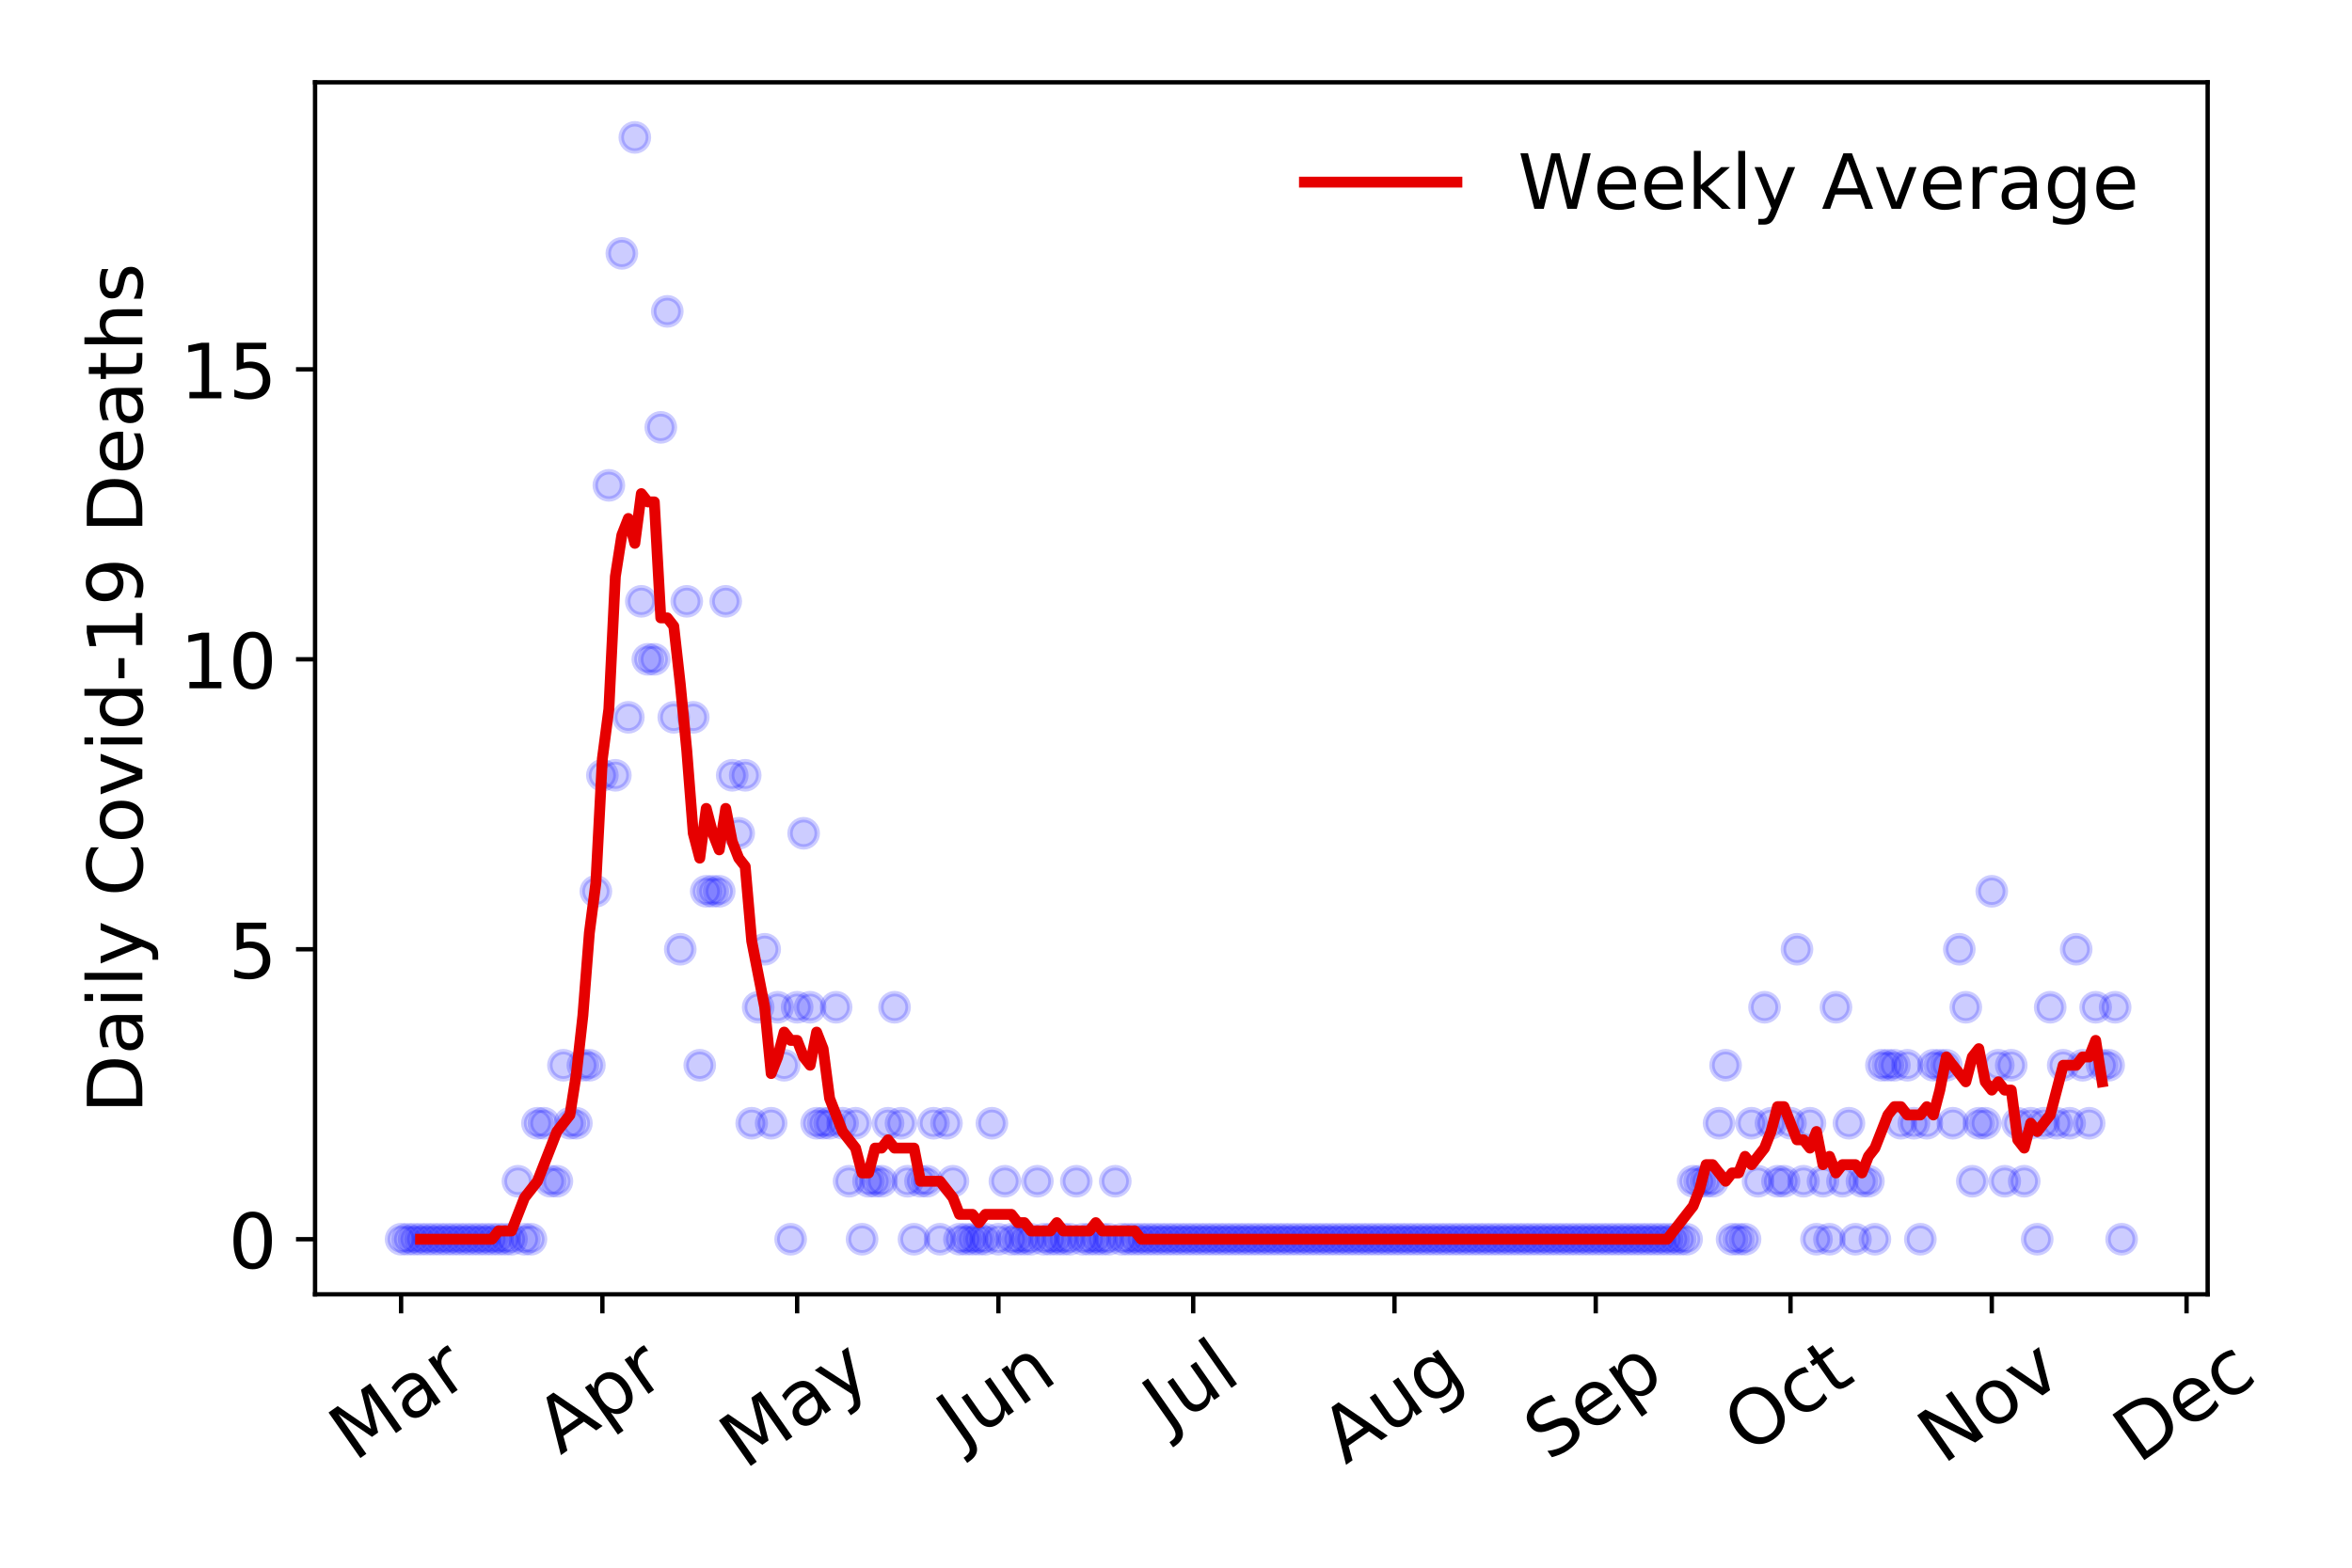 <?xml version="1.0" encoding="utf-8" standalone="no"?>
<!DOCTYPE svg PUBLIC "-//W3C//DTD SVG 1.1//EN"
  "http://www.w3.org/Graphics/SVG/1.1/DTD/svg11.dtd">
<!-- Created with matplotlib (https://matplotlib.org/) -->
<svg height="288pt" version="1.1" viewBox="0 0 432 288" width="432pt" xmlns="http://www.w3.org/2000/svg" xmlns:xlink="http://www.w3.org/1999/xlink">
 <defs>
  <style type="text/css">
*{stroke-linecap:butt;stroke-linejoin:round;}
  </style>
 </defs>
 <g id="figure_1">
  <g id="patch_1">
   <path d="M 0 288 
L 432 288 
L 432 0 
L 0 0 
z
" style="fill:#ffffff;"/>
  </g>
  <g id="axes_1">
   <g id="patch_2">
    <path d="M 57.87 237.778 
L 405.488 237.778 
L 405.488 15.12 
L 57.87 15.12 
z
" style="fill:#ffffff;"/>
   </g>
   <g id="matplotlib.axis_1">
    <g id="xtick_1">
     <g id="line2d_1">
      <defs>
       <path d="M 0 0 
L 0 3.5 
" id="mb7636bbc33" style="stroke:#000000;stroke-width:0.8;"/>
      </defs>
      <g>
       <use style="stroke:#000000;stroke-width:0.8;" x="73.671" xlink:href="#mb7636bbc33" y="237.778"/>
      </g>
     </g>
     <g id="text_1">
      <!-- Mar -->
      <defs>
       <path d="M 9.812 72.906 
L 24.516 72.906 
L 43.109 23.297 
L 61.812 72.906 
L 76.516 72.906 
L 76.516 0 
L 66.891 0 
L 66.891 64.016 
L 48.094 14.016 
L 38.188 14.016 
L 19.391 64.016 
L 19.391 0 
L 9.812 0 
z
" id="DejaVuSans-77"/>
       <path d="M 34.281 27.484 
Q 23.391 27.484 19.188 25 
Q 14.984 22.516 14.984 16.5 
Q 14.984 11.719 18.141 8.906 
Q 21.297 6.109 26.703 6.109 
Q 34.188 6.109 38.703 11.406 
Q 43.219 16.703 43.219 25.484 
L 43.219 27.484 
z
M 52.203 31.203 
L 52.203 0 
L 43.219 0 
L 43.219 8.297 
Q 40.141 3.328 35.547 0.953 
Q 30.953 -1.422 24.312 -1.422 
Q 15.922 -1.422 10.953 3.297 
Q 6 8.016 6 15.922 
Q 6 25.141 12.172 29.828 
Q 18.359 34.516 30.609 34.516 
L 43.219 34.516 
L 43.219 35.406 
Q 43.219 41.609 39.141 45 
Q 35.062 48.391 27.688 48.391 
Q 23 48.391 18.547 47.266 
Q 14.109 46.141 10.016 43.891 
L 10.016 52.203 
Q 14.938 54.109 19.578 55.047 
Q 24.219 56 28.609 56 
Q 40.484 56 46.344 49.844 
Q 52.203 43.703 52.203 31.203 
z
" id="DejaVuSans-97"/>
       <path d="M 41.109 46.297 
Q 39.594 47.172 37.812 47.578 
Q 36.031 48 33.891 48 
Q 26.266 48 22.188 43.047 
Q 18.109 38.094 18.109 28.812 
L 18.109 0 
L 9.078 0 
L 9.078 54.688 
L 18.109 54.688 
L 18.109 46.188 
Q 20.953 51.172 25.484 53.578 
Q 30.031 56 36.531 56 
Q 37.453 56 38.578 55.875 
Q 39.703 55.766 41.062 55.516 
z
" id="DejaVuSans-114"/>
      </defs>
      <g transform="translate(65.068 268.643)rotate(-35)scale(0.14 -0.14)">
       <use xlink:href="#DejaVuSans-77"/>
       <use x="86.279" xlink:href="#DejaVuSans-97"/>
       <use x="147.559" xlink:href="#DejaVuSans-114"/>
      </g>
     </g>
    </g>
    <g id="xtick_2">
     <g id="line2d_2">
      <g>
       <use style="stroke:#000000;stroke-width:0.8;" x="110.639" xlink:href="#mb7636bbc33" y="237.778"/>
      </g>
     </g>
     <g id="text_2">
      <!-- Apr -->
      <defs>
       <path d="M 34.188 63.188 
L 20.797 26.906 
L 47.609 26.906 
z
M 28.609 72.906 
L 39.797 72.906 
L 67.578 0 
L 57.328 0 
L 50.688 18.703 
L 17.828 18.703 
L 11.188 0 
L 0.781 0 
z
" id="DejaVuSans-65"/>
       <path d="M 18.109 8.203 
L 18.109 -20.797 
L 9.078 -20.797 
L 9.078 54.688 
L 18.109 54.688 
L 18.109 46.391 
Q 20.953 51.266 25.266 53.625 
Q 29.594 56 35.594 56 
Q 45.562 56 51.781 48.094 
Q 58.016 40.188 58.016 27.297 
Q 58.016 14.406 51.781 6.484 
Q 45.562 -1.422 35.594 -1.422 
Q 29.594 -1.422 25.266 0.953 
Q 20.953 3.328 18.109 8.203 
z
M 48.688 27.297 
Q 48.688 37.203 44.609 42.844 
Q 40.531 48.484 33.406 48.484 
Q 26.266 48.484 22.188 42.844 
Q 18.109 37.203 18.109 27.297 
Q 18.109 17.391 22.188 11.75 
Q 26.266 6.109 33.406 6.109 
Q 40.531 6.109 44.609 11.75 
Q 48.688 17.391 48.688 27.297 
z
" id="DejaVuSans-112"/>
      </defs>
      <g transform="translate(102.935 267.384)rotate(-35)scale(0.14 -0.14)">
       <use xlink:href="#DejaVuSans-65"/>
       <use x="68.408" xlink:href="#DejaVuSans-112"/>
       <use x="131.885" xlink:href="#DejaVuSans-114"/>
      </g>
     </g>
    </g>
    <g id="xtick_3">
     <g id="line2d_3">
      <g>
       <use style="stroke:#000000;stroke-width:0.8;" x="146.414" xlink:href="#mb7636bbc33" y="237.778"/>
      </g>
     </g>
     <g id="text_3">
      <!-- May -->
      <defs>
       <path d="M 32.172 -5.078 
Q 28.375 -14.844 24.75 -17.812 
Q 21.141 -20.797 15.094 -20.797 
L 7.906 -20.797 
L 7.906 -13.281 
L 13.188 -13.281 
Q 16.891 -13.281 18.938 -11.516 
Q 21 -9.766 23.484 -3.219 
L 25.094 0.875 
L 2.984 54.688 
L 12.5 54.688 
L 29.594 11.922 
L 46.688 54.688 
L 56.203 54.688 
z
" id="DejaVuSans-121"/>
      </defs>
      <g transform="translate(136.775 270.094)rotate(-35)scale(0.14 -0.14)">
       <use xlink:href="#DejaVuSans-77"/>
       <use x="86.279" xlink:href="#DejaVuSans-97"/>
       <use x="147.559" xlink:href="#DejaVuSans-121"/>
      </g>
     </g>
    </g>
    <g id="xtick_4">
     <g id="line2d_4">
      <g>
       <use style="stroke:#000000;stroke-width:0.8;" x="183.382" xlink:href="#mb7636bbc33" y="237.778"/>
      </g>
     </g>
     <g id="text_4">
      <!-- Jun -->
      <defs>
       <path d="M 9.812 72.906 
L 19.672 72.906 
L 19.672 5.078 
Q 19.672 -8.109 14.672 -14.062 
Q 9.672 -20.016 -1.422 -20.016 
L -5.172 -20.016 
L -5.172 -11.719 
L -2.094 -11.719 
Q 4.438 -11.719 7.125 -8.047 
Q 9.812 -4.391 9.812 5.078 
z
" id="DejaVuSans-74"/>
       <path d="M 8.5 21.578 
L 8.5 54.688 
L 17.484 54.688 
L 17.484 21.922 
Q 17.484 14.156 20.5 10.266 
Q 23.531 6.391 29.594 6.391 
Q 36.859 6.391 41.078 11.031 
Q 45.312 15.672 45.312 23.688 
L 45.312 54.688 
L 54.297 54.688 
L 54.297 0 
L 45.312 0 
L 45.312 8.406 
Q 42.047 3.422 37.719 1 
Q 33.406 -1.422 27.688 -1.422 
Q 18.266 -1.422 13.375 4.438 
Q 8.5 10.297 8.5 21.578 
z
M 31.109 56 
z
" id="DejaVuSans-117"/>
       <path d="M 54.891 33.016 
L 54.891 0 
L 45.906 0 
L 45.906 32.719 
Q 45.906 40.484 42.875 44.328 
Q 39.844 48.188 33.797 48.188 
Q 26.516 48.188 22.312 43.547 
Q 18.109 38.922 18.109 30.906 
L 18.109 0 
L 9.078 0 
L 9.078 54.688 
L 18.109 54.688 
L 18.109 46.188 
Q 21.344 51.125 25.703 53.562 
Q 30.078 56 35.797 56 
Q 45.219 56 50.047 50.172 
Q 54.891 44.344 54.891 33.016 
z
" id="DejaVuSans-110"/>
      </defs>
      <g transform="translate(176.638 266.039)rotate(-35)scale(0.14 -0.14)">
       <use xlink:href="#DejaVuSans-74"/>
       <use x="29.492" xlink:href="#DejaVuSans-117"/>
       <use x="92.871" xlink:href="#DejaVuSans-110"/>
      </g>
     </g>
    </g>
    <g id="xtick_5">
     <g id="line2d_5">
      <g>
       <use style="stroke:#000000;stroke-width:0.8;" x="219.158" xlink:href="#mb7636bbc33" y="237.778"/>
      </g>
     </g>
     <g id="text_5">
      <!-- Jul -->
      <defs>
       <path d="M 9.422 75.984 
L 18.406 75.984 
L 18.406 0 
L 9.422 0 
z
" id="DejaVuSans-108"/>
      </defs>
      <g transform="translate(214.455 263.181)rotate(-35)scale(0.14 -0.14)">
       <use xlink:href="#DejaVuSans-74"/>
       <use x="29.492" xlink:href="#DejaVuSans-117"/>
       <use x="92.871" xlink:href="#DejaVuSans-108"/>
      </g>
     </g>
    </g>
    <g id="xtick_6">
     <g id="line2d_6">
      <g>
       <use style="stroke:#000000;stroke-width:0.8;" x="256.126" xlink:href="#mb7636bbc33" y="237.778"/>
      </g>
     </g>
     <g id="text_6">
      <!-- Aug -->
      <defs>
       <path d="M 45.406 27.984 
Q 45.406 37.75 41.375 43.109 
Q 37.359 48.484 30.078 48.484 
Q 22.859 48.484 18.828 43.109 
Q 14.797 37.75 14.797 27.984 
Q 14.797 18.266 18.828 12.891 
Q 22.859 7.516 30.078 7.516 
Q 37.359 7.516 41.375 12.891 
Q 45.406 18.266 45.406 27.984 
z
M 54.391 6.781 
Q 54.391 -7.172 48.188 -13.984 
Q 42 -20.797 29.203 -20.797 
Q 24.469 -20.797 20.266 -20.094 
Q 16.062 -19.391 12.109 -17.922 
L 12.109 -9.188 
Q 16.062 -11.328 19.922 -12.344 
Q 23.781 -13.375 27.781 -13.375 
Q 36.625 -13.375 41.016 -8.766 
Q 45.406 -4.156 45.406 5.172 
L 45.406 9.625 
Q 42.625 4.781 38.281 2.391 
Q 33.938 0 27.875 0 
Q 17.828 0 11.672 7.656 
Q 5.516 15.328 5.516 27.984 
Q 5.516 40.672 11.672 48.328 
Q 17.828 56 27.875 56 
Q 33.938 56 38.281 53.609 
Q 42.625 51.219 45.406 46.391 
L 45.406 54.688 
L 54.391 54.688 
z
" id="DejaVuSans-103"/>
      </defs>
      <g transform="translate(247.145 269.172)rotate(-35)scale(0.14 -0.14)">
       <use xlink:href="#DejaVuSans-65"/>
       <use x="68.408" xlink:href="#DejaVuSans-117"/>
       <use x="131.787" xlink:href="#DejaVuSans-103"/>
      </g>
     </g>
    </g>
    <g id="xtick_7">
     <g id="line2d_7">
      <g>
       <use style="stroke:#000000;stroke-width:0.8;" x="293.093" xlink:href="#mb7636bbc33" y="237.778"/>
      </g>
     </g>
     <g id="text_7">
      <!-- Sep -->
      <defs>
       <path d="M 53.516 70.516 
L 53.516 60.891 
Q 47.906 63.578 42.922 64.891 
Q 37.938 66.219 33.297 66.219 
Q 25.25 66.219 20.875 63.094 
Q 16.5 59.969 16.5 54.203 
Q 16.5 49.359 19.406 46.891 
Q 22.312 44.438 30.422 42.922 
L 36.375 41.703 
Q 47.406 39.594 52.656 34.297 
Q 57.906 29 57.906 20.125 
Q 57.906 9.516 50.797 4.047 
Q 43.703 -1.422 29.984 -1.422 
Q 24.812 -1.422 18.969 -0.25 
Q 13.141 0.922 6.891 3.219 
L 6.891 13.375 
Q 12.891 10.016 18.656 8.297 
Q 24.422 6.594 29.984 6.594 
Q 38.422 6.594 43.016 9.906 
Q 47.609 13.234 47.609 19.391 
Q 47.609 24.75 44.312 27.781 
Q 41.016 30.812 33.5 32.328 
L 27.484 33.5 
Q 16.453 35.688 11.516 40.375 
Q 6.594 45.062 6.594 53.422 
Q 6.594 63.094 13.406 68.656 
Q 20.219 74.219 32.172 74.219 
Q 37.312 74.219 42.625 73.281 
Q 47.953 72.359 53.516 70.516 
z
" id="DejaVuSans-83"/>
       <path d="M 56.203 29.594 
L 56.203 25.203 
L 14.891 25.203 
Q 15.484 15.922 20.484 11.062 
Q 25.484 6.203 34.422 6.203 
Q 39.594 6.203 44.453 7.469 
Q 49.312 8.734 54.109 11.281 
L 54.109 2.781 
Q 49.266 0.734 44.188 -0.344 
Q 39.109 -1.422 33.891 -1.422 
Q 20.797 -1.422 13.156 6.188 
Q 5.516 13.812 5.516 26.812 
Q 5.516 40.234 12.766 48.109 
Q 20.016 56 32.328 56 
Q 43.359 56 49.781 48.891 
Q 56.203 41.797 56.203 29.594 
z
M 47.219 32.234 
Q 47.125 39.594 43.094 43.984 
Q 39.062 48.391 32.422 48.391 
Q 24.906 48.391 20.391 44.141 
Q 15.875 39.891 15.188 32.172 
z
" id="DejaVuSans-101"/>
      </defs>
      <g transform="translate(284.501 268.629)rotate(-35)scale(0.14 -0.14)">
       <use xlink:href="#DejaVuSans-83"/>
       <use x="63.477" xlink:href="#DejaVuSans-101"/>
       <use x="125" xlink:href="#DejaVuSans-112"/>
      </g>
     </g>
    </g>
    <g id="xtick_8">
     <g id="line2d_8">
      <g>
       <use style="stroke:#000000;stroke-width:0.8;" x="328.869" xlink:href="#mb7636bbc33" y="237.778"/>
      </g>
     </g>
     <g id="text_8">
      <!-- Oct -->
      <defs>
       <path d="M 39.406 66.219 
Q 28.656 66.219 22.328 58.203 
Q 16.016 50.203 16.016 36.375 
Q 16.016 22.609 22.328 14.594 
Q 28.656 6.594 39.406 6.594 
Q 50.141 6.594 56.422 14.594 
Q 62.703 22.609 62.703 36.375 
Q 62.703 50.203 56.422 58.203 
Q 50.141 66.219 39.406 66.219 
z
M 39.406 74.219 
Q 54.734 74.219 63.906 63.938 
Q 73.094 53.656 73.094 36.375 
Q 73.094 19.141 63.906 8.859 
Q 54.734 -1.422 39.406 -1.422 
Q 24.031 -1.422 14.812 8.828 
Q 5.609 19.094 5.609 36.375 
Q 5.609 53.656 14.812 63.938 
Q 24.031 74.219 39.406 74.219 
z
" id="DejaVuSans-79"/>
       <path d="M 48.781 52.594 
L 48.781 44.188 
Q 44.969 46.297 41.141 47.344 
Q 37.312 48.391 33.406 48.391 
Q 24.656 48.391 19.812 42.844 
Q 14.984 37.312 14.984 27.297 
Q 14.984 17.281 19.812 11.734 
Q 24.656 6.203 33.406 6.203 
Q 37.312 6.203 41.141 7.25 
Q 44.969 8.297 48.781 10.406 
L 48.781 2.094 
Q 45.016 0.344 40.984 -0.531 
Q 36.969 -1.422 32.422 -1.422 
Q 20.062 -1.422 12.781 6.344 
Q 5.516 14.109 5.516 27.297 
Q 5.516 40.672 12.859 48.328 
Q 20.219 56 33.016 56 
Q 37.156 56 41.109 55.141 
Q 45.062 54.297 48.781 52.594 
z
" id="DejaVuSans-99"/>
       <path d="M 18.312 70.219 
L 18.312 54.688 
L 36.812 54.688 
L 36.812 47.703 
L 18.312 47.703 
L 18.312 18.016 
Q 18.312 11.328 20.141 9.422 
Q 21.969 7.516 27.594 7.516 
L 36.812 7.516 
L 36.812 0 
L 27.594 0 
Q 17.188 0 13.234 3.875 
Q 9.281 7.766 9.281 18.016 
L 9.281 47.703 
L 2.688 47.703 
L 2.688 54.688 
L 9.281 54.688 
L 9.281 70.219 
z
" id="DejaVuSans-116"/>
      </defs>
      <g transform="translate(321.17 267.377)rotate(-35)scale(0.14 -0.14)">
       <use xlink:href="#DejaVuSans-79"/>
       <use x="78.711" xlink:href="#DejaVuSans-99"/>
       <use x="133.691" xlink:href="#DejaVuSans-116"/>
      </g>
     </g>
    </g>
    <g id="xtick_9">
     <g id="line2d_9">
      <g>
       <use style="stroke:#000000;stroke-width:0.8;" x="365.837" xlink:href="#mb7636bbc33" y="237.778"/>
      </g>
     </g>
     <g id="text_9">
      <!-- Nov -->
      <defs>
       <path d="M 9.812 72.906 
L 23.094 72.906 
L 55.422 11.922 
L 55.422 72.906 
L 64.984 72.906 
L 64.984 0 
L 51.703 0 
L 19.391 60.984 
L 19.391 0 
L 9.812 0 
z
" id="DejaVuSans-78"/>
       <path d="M 30.609 48.391 
Q 23.391 48.391 19.188 42.75 
Q 14.984 37.109 14.984 27.297 
Q 14.984 17.484 19.156 11.844 
Q 23.344 6.203 30.609 6.203 
Q 37.797 6.203 41.984 11.859 
Q 46.188 17.531 46.188 27.297 
Q 46.188 37.016 41.984 42.703 
Q 37.797 48.391 30.609 48.391 
z
M 30.609 56 
Q 42.328 56 49.016 48.375 
Q 55.719 40.766 55.719 27.297 
Q 55.719 13.875 49.016 6.219 
Q 42.328 -1.422 30.609 -1.422 
Q 18.844 -1.422 12.172 6.219 
Q 5.516 13.875 5.516 27.297 
Q 5.516 40.766 12.172 48.375 
Q 18.844 56 30.609 56 
z
" id="DejaVuSans-111"/>
       <path d="M 2.984 54.688 
L 12.5 54.688 
L 29.594 8.797 
L 46.688 54.688 
L 56.203 54.688 
L 35.688 0 
L 23.484 0 
z
" id="DejaVuSans-118"/>
      </defs>
      <g transform="translate(356.86 269.166)rotate(-35)scale(0.14 -0.14)">
       <use xlink:href="#DejaVuSans-78"/>
       <use x="74.805" xlink:href="#DejaVuSans-111"/>
       <use x="135.986" xlink:href="#DejaVuSans-118"/>
      </g>
     </g>
    </g>
    <g id="xtick_10">
     <g id="line2d_10">
      <g>
       <use style="stroke:#000000;stroke-width:0.8;" x="401.612" xlink:href="#mb7636bbc33" y="237.778"/>
      </g>
     </g>
     <g id="text_10">
      <!-- Dec -->
      <defs>
       <path d="M 19.672 64.797 
L 19.672 8.109 
L 31.594 8.109 
Q 46.688 8.109 53.688 14.938 
Q 60.688 21.781 60.688 36.531 
Q 60.688 51.172 53.688 57.984 
Q 46.688 64.797 31.594 64.797 
z
M 9.812 72.906 
L 30.078 72.906 
Q 51.266 72.906 61.172 64.094 
Q 71.094 55.281 71.094 36.531 
Q 71.094 17.672 61.125 8.828 
Q 51.172 0 30.078 0 
L 9.812 0 
z
" id="DejaVuSans-68"/>
      </defs>
      <g transform="translate(392.732 269.032)rotate(-35)scale(0.14 -0.14)">
       <use xlink:href="#DejaVuSans-68"/>
       <use x="77.002" xlink:href="#DejaVuSans-101"/>
       <use x="138.525" xlink:href="#DejaVuSans-99"/>
      </g>
     </g>
    </g>
   </g>
   <g id="matplotlib.axis_2">
    <g id="ytick_1">
     <g id="line2d_11">
      <defs>
       <path d="M 0 0 
L -3.5 0 
" id="m77b5680e93" style="stroke:#000000;stroke-width:0.8;"/>
      </defs>
      <g>
       <use style="stroke:#000000;stroke-width:0.8;" x="57.87" xlink:href="#m77b5680e93" y="227.657"/>
      </g>
     </g>
     <g id="text_11">
      <!-- 0 -->
      <defs>
       <path d="M 31.781 66.406 
Q 24.172 66.406 20.328 58.906 
Q 16.5 51.422 16.5 36.375 
Q 16.5 21.391 20.328 13.891 
Q 24.172 6.391 31.781 6.391 
Q 39.453 6.391 43.281 13.891 
Q 47.125 21.391 47.125 36.375 
Q 47.125 51.422 43.281 58.906 
Q 39.453 66.406 31.781 66.406 
z
M 31.781 74.219 
Q 44.047 74.219 50.516 64.516 
Q 56.984 54.828 56.984 36.375 
Q 56.984 17.969 50.516 8.266 
Q 44.047 -1.422 31.781 -1.422 
Q 19.531 -1.422 13.062 8.266 
Q 6.594 17.969 6.594 36.375 
Q 6.594 54.828 13.062 64.516 
Q 19.531 74.219 31.781 74.219 
z
" id="DejaVuSans-48"/>
      </defs>
      <g transform="translate(41.962 232.976)scale(0.14 -0.14)">
       <use xlink:href="#DejaVuSans-48"/>
      </g>
     </g>
    </g>
    <g id="ytick_2">
     <g id="line2d_12">
      <g>
       <use style="stroke:#000000;stroke-width:0.8;" x="57.87" xlink:href="#m77b5680e93" y="174.39"/>
      </g>
     </g>
     <g id="text_12">
      <!-- 5 -->
      <defs>
       <path d="M 10.797 72.906 
L 49.516 72.906 
L 49.516 64.594 
L 19.828 64.594 
L 19.828 46.734 
Q 21.969 47.469 24.109 47.828 
Q 26.266 48.188 28.422 48.188 
Q 40.625 48.188 47.75 41.5 
Q 54.891 34.812 54.891 23.391 
Q 54.891 11.625 47.562 5.094 
Q 40.234 -1.422 26.906 -1.422 
Q 22.312 -1.422 17.547 -0.641 
Q 12.797 0.141 7.719 1.703 
L 7.719 11.625 
Q 12.109 9.234 16.797 8.062 
Q 21.484 6.891 26.703 6.891 
Q 35.156 6.891 40.078 11.328 
Q 45.016 15.766 45.016 23.391 
Q 45.016 31 40.078 35.438 
Q 35.156 39.891 26.703 39.891 
Q 22.75 39.891 18.812 39.016 
Q 14.891 38.141 10.797 36.281 
z
" id="DejaVuSans-53"/>
      </defs>
      <g transform="translate(41.962 179.709)scale(0.14 -0.14)">
       <use xlink:href="#DejaVuSans-53"/>
      </g>
     </g>
    </g>
    <g id="ytick_3">
     <g id="line2d_13">
      <g>
       <use style="stroke:#000000;stroke-width:0.8;" x="57.87" xlink:href="#m77b5680e93" y="121.122"/>
      </g>
     </g>
     <g id="text_13">
      <!-- 10 -->
      <defs>
       <path d="M 12.406 8.297 
L 28.516 8.297 
L 28.516 63.922 
L 10.984 60.406 
L 10.984 69.391 
L 28.422 72.906 
L 38.281 72.906 
L 38.281 8.297 
L 54.391 8.297 
L 54.391 0 
L 12.406 0 
z
" id="DejaVuSans-49"/>
      </defs>
      <g transform="translate(33.055 126.441)scale(0.14 -0.14)">
       <use xlink:href="#DejaVuSans-49"/>
       <use x="63.623" xlink:href="#DejaVuSans-48"/>
      </g>
     </g>
    </g>
    <g id="ytick_4">
     <g id="line2d_14">
      <g>
       <use style="stroke:#000000;stroke-width:0.8;" x="57.87" xlink:href="#m77b5680e93" y="67.855"/>
      </g>
     </g>
     <g id="text_14">
      <!-- 15 -->
      <g transform="translate(33.055 73.174)scale(0.14 -0.14)">
       <use xlink:href="#DejaVuSans-49"/>
       <use x="63.623" xlink:href="#DejaVuSans-53"/>
      </g>
     </g>
    </g>
    <g id="text_15">
     <!-- Daily Covid-19 Deaths -->
     <defs>
      <path d="M 9.422 54.688 
L 18.406 54.688 
L 18.406 0 
L 9.422 0 
z
M 9.422 75.984 
L 18.406 75.984 
L 18.406 64.594 
L 9.422 64.594 
z
" id="DejaVuSans-105"/>
      <path id="DejaVuSans-32"/>
      <path d="M 64.406 67.281 
L 64.406 56.891 
Q 59.422 61.531 53.781 63.812 
Q 48.141 66.109 41.797 66.109 
Q 29.297 66.109 22.656 58.469 
Q 16.016 50.828 16.016 36.375 
Q 16.016 21.969 22.656 14.328 
Q 29.297 6.688 41.797 6.688 
Q 48.141 6.688 53.781 8.984 
Q 59.422 11.281 64.406 15.922 
L 64.406 5.609 
Q 59.234 2.094 53.438 0.328 
Q 47.656 -1.422 41.219 -1.422 
Q 24.656 -1.422 15.125 8.703 
Q 5.609 18.844 5.609 36.375 
Q 5.609 53.953 15.125 64.078 
Q 24.656 74.219 41.219 74.219 
Q 47.75 74.219 53.531 72.484 
Q 59.328 70.75 64.406 67.281 
z
" id="DejaVuSans-67"/>
      <path d="M 45.406 46.391 
L 45.406 75.984 
L 54.391 75.984 
L 54.391 0 
L 45.406 0 
L 45.406 8.203 
Q 42.578 3.328 38.25 0.953 
Q 33.938 -1.422 27.875 -1.422 
Q 17.969 -1.422 11.734 6.484 
Q 5.516 14.406 5.516 27.297 
Q 5.516 40.188 11.734 48.094 
Q 17.969 56 27.875 56 
Q 33.938 56 38.25 53.625 
Q 42.578 51.266 45.406 46.391 
z
M 14.797 27.297 
Q 14.797 17.391 18.875 11.75 
Q 22.953 6.109 30.078 6.109 
Q 37.203 6.109 41.297 11.75 
Q 45.406 17.391 45.406 27.297 
Q 45.406 37.203 41.297 42.844 
Q 37.203 48.484 30.078 48.484 
Q 22.953 48.484 18.875 42.844 
Q 14.797 37.203 14.797 27.297 
z
" id="DejaVuSans-100"/>
      <path d="M 4.891 31.391 
L 31.203 31.391 
L 31.203 23.391 
L 4.891 23.391 
z
" id="DejaVuSans-45"/>
      <path d="M 10.984 1.516 
L 10.984 10.5 
Q 14.703 8.734 18.5 7.812 
Q 22.312 6.891 25.984 6.891 
Q 35.75 6.891 40.891 13.453 
Q 46.047 20.016 46.781 33.406 
Q 43.953 29.203 39.594 26.953 
Q 35.25 24.703 29.984 24.703 
Q 19.047 24.703 12.672 31.312 
Q 6.297 37.938 6.297 49.422 
Q 6.297 60.641 12.938 67.422 
Q 19.578 74.219 30.609 74.219 
Q 43.266 74.219 49.922 64.516 
Q 56.594 54.828 56.594 36.375 
Q 56.594 19.141 48.406 8.859 
Q 40.234 -1.422 26.422 -1.422 
Q 22.703 -1.422 18.891 -0.688 
Q 15.094 0.047 10.984 1.516 
z
M 30.609 32.422 
Q 37.25 32.422 41.125 36.953 
Q 45.016 41.5 45.016 49.422 
Q 45.016 57.281 41.125 61.844 
Q 37.25 66.406 30.609 66.406 
Q 23.969 66.406 20.094 61.844 
Q 16.219 57.281 16.219 49.422 
Q 16.219 41.5 20.094 36.953 
Q 23.969 32.422 30.609 32.422 
z
" id="DejaVuSans-57"/>
      <path d="M 54.891 33.016 
L 54.891 0 
L 45.906 0 
L 45.906 32.719 
Q 45.906 40.484 42.875 44.328 
Q 39.844 48.188 33.797 48.188 
Q 26.516 48.188 22.312 43.547 
Q 18.109 38.922 18.109 30.906 
L 18.109 0 
L 9.078 0 
L 9.078 75.984 
L 18.109 75.984 
L 18.109 46.188 
Q 21.344 51.125 25.703 53.562 
Q 30.078 56 35.797 56 
Q 45.219 56 50.047 50.172 
Q 54.891 44.344 54.891 33.016 
z
" id="DejaVuSans-104"/>
      <path d="M 44.281 53.078 
L 44.281 44.578 
Q 40.484 46.531 36.375 47.5 
Q 32.281 48.484 27.875 48.484 
Q 21.188 48.484 17.844 46.438 
Q 14.5 44.391 14.5 40.281 
Q 14.5 37.156 16.891 35.375 
Q 19.281 33.594 26.516 31.984 
L 29.594 31.297 
Q 39.156 29.25 43.188 25.516 
Q 47.219 21.781 47.219 15.094 
Q 47.219 7.469 41.188 3.016 
Q 35.156 -1.422 24.609 -1.422 
Q 20.219 -1.422 15.453 -0.562 
Q 10.688 0.297 5.422 2 
L 5.422 11.281 
Q 10.406 8.688 15.234 7.391 
Q 20.062 6.109 24.812 6.109 
Q 31.156 6.109 34.562 8.281 
Q 37.984 10.453 37.984 14.406 
Q 37.984 18.062 35.516 20.016 
Q 33.062 21.969 24.703 23.781 
L 21.578 24.516 
Q 13.234 26.266 9.516 29.906 
Q 5.812 33.547 5.812 39.891 
Q 5.812 47.609 11.281 51.797 
Q 16.75 56 26.812 56 
Q 31.781 56 36.172 55.266 
Q 40.578 54.547 44.281 53.078 
z
" id="DejaVuSans-115"/>
     </defs>
     <g transform="translate(26.143 204.56)rotate(-90)scale(0.14 -0.14)">
      <use xlink:href="#DejaVuSans-68"/>
      <use x="77.002" xlink:href="#DejaVuSans-97"/>
      <use x="138.281" xlink:href="#DejaVuSans-105"/>
      <use x="166.064" xlink:href="#DejaVuSans-108"/>
      <use x="193.848" xlink:href="#DejaVuSans-121"/>
      <use x="253.027" xlink:href="#DejaVuSans-32"/>
      <use x="284.814" xlink:href="#DejaVuSans-67"/>
      <use x="354.639" xlink:href="#DejaVuSans-111"/>
      <use x="415.82" xlink:href="#DejaVuSans-118"/>
      <use x="475" xlink:href="#DejaVuSans-105"/>
      <use x="502.783" xlink:href="#DejaVuSans-100"/>
      <use x="566.26" xlink:href="#DejaVuSans-45"/>
      <use x="602.344" xlink:href="#DejaVuSans-49"/>
      <use x="665.967" xlink:href="#DejaVuSans-57"/>
      <use x="729.59" xlink:href="#DejaVuSans-32"/>
      <use x="761.377" xlink:href="#DejaVuSans-68"/>
      <use x="838.379" xlink:href="#DejaVuSans-101"/>
      <use x="899.902" xlink:href="#DejaVuSans-97"/>
      <use x="961.182" xlink:href="#DejaVuSans-116"/>
      <use x="1000.391" xlink:href="#DejaVuSans-104"/>
      <use x="1063.77" xlink:href="#DejaVuSans-115"/>
     </g>
    </g>
   </g>
   <g id="line2d_15">
    <defs>
     <path d="M 0 2.5 
C 0.663 2.5 1.299 2.237 1.768 1.768 
C 2.237 1.299 2.5 0.663 2.5 0 
C 2.5 -0.663 2.237 -1.299 1.768 -1.768 
C 1.299 -2.237 0.663 -2.5 0 -2.5 
C -0.663 -2.5 -1.299 -2.237 -1.768 -1.768 
C -2.237 -1.299 -2.5 -0.663 -2.5 0 
C -2.5 0.663 -2.237 1.299 -1.768 1.768 
C -1.299 2.237 -0.663 2.5 0 2.5 
z
" id="m38abbb2dc4" style="stroke:#0000ff;stroke-opacity:0.2;"/>
    </defs>
    <g clip-path="url(#pa61196fc7f)">
     <use style="fill:#0000ff;fill-opacity:0.2;stroke:#0000ff;stroke-opacity:0.2;" x="73.671" xlink:href="#m38abbb2dc4" y="227.657"/>
     <use style="fill:#0000ff;fill-opacity:0.2;stroke:#0000ff;stroke-opacity:0.2;" x="74.863" xlink:href="#m38abbb2dc4" y="227.657"/>
     <use style="fill:#0000ff;fill-opacity:0.2;stroke:#0000ff;stroke-opacity:0.2;" x="76.056" xlink:href="#m38abbb2dc4" y="227.657"/>
     <use style="fill:#0000ff;fill-opacity:0.2;stroke:#0000ff;stroke-opacity:0.2;" x="77.248" xlink:href="#m38abbb2dc4" y="227.657"/>
     <use style="fill:#0000ff;fill-opacity:0.2;stroke:#0000ff;stroke-opacity:0.2;" x="78.441" xlink:href="#m38abbb2dc4" y="227.657"/>
     <use style="fill:#0000ff;fill-opacity:0.2;stroke:#0000ff;stroke-opacity:0.2;" x="79.633" xlink:href="#m38abbb2dc4" y="227.657"/>
     <use style="fill:#0000ff;fill-opacity:0.2;stroke:#0000ff;stroke-opacity:0.2;" x="80.826" xlink:href="#m38abbb2dc4" y="227.657"/>
     <use style="fill:#0000ff;fill-opacity:0.2;stroke:#0000ff;stroke-opacity:0.2;" x="82.018" xlink:href="#m38abbb2dc4" y="227.657"/>
     <use style="fill:#0000ff;fill-opacity:0.2;stroke:#0000ff;stroke-opacity:0.2;" x="83.211" xlink:href="#m38abbb2dc4" y="227.657"/>
     <use style="fill:#0000ff;fill-opacity:0.2;stroke:#0000ff;stroke-opacity:0.2;" x="84.403" xlink:href="#m38abbb2dc4" y="227.657"/>
     <use style="fill:#0000ff;fill-opacity:0.2;stroke:#0000ff;stroke-opacity:0.2;" x="85.596" xlink:href="#m38abbb2dc4" y="227.657"/>
     <use style="fill:#0000ff;fill-opacity:0.2;stroke:#0000ff;stroke-opacity:0.2;" x="86.788" xlink:href="#m38abbb2dc4" y="227.657"/>
     <use style="fill:#0000ff;fill-opacity:0.2;stroke:#0000ff;stroke-opacity:0.2;" x="87.981" xlink:href="#m38abbb2dc4" y="227.657"/>
     <use style="fill:#0000ff;fill-opacity:0.2;stroke:#0000ff;stroke-opacity:0.2;" x="89.174" xlink:href="#m38abbb2dc4" y="227.657"/>
     <use style="fill:#0000ff;fill-opacity:0.2;stroke:#0000ff;stroke-opacity:0.2;" x="90.366" xlink:href="#m38abbb2dc4" y="227.657"/>
     <use style="fill:#0000ff;fill-opacity:0.2;stroke:#0000ff;stroke-opacity:0.2;" x="91.559" xlink:href="#m38abbb2dc4" y="227.657"/>
     <use style="fill:#0000ff;fill-opacity:0.2;stroke:#0000ff;stroke-opacity:0.2;" x="92.751" xlink:href="#m38abbb2dc4" y="227.657"/>
     <use style="fill:#0000ff;fill-opacity:0.2;stroke:#0000ff;stroke-opacity:0.2;" x="93.944" xlink:href="#m38abbb2dc4" y="227.657"/>
     <use style="fill:#0000ff;fill-opacity:0.2;stroke:#0000ff;stroke-opacity:0.2;" x="95.136" xlink:href="#m38abbb2dc4" y="217.004"/>
     <use style="fill:#0000ff;fill-opacity:0.2;stroke:#0000ff;stroke-opacity:0.2;" x="96.329" xlink:href="#m38abbb2dc4" y="227.657"/>
     <use style="fill:#0000ff;fill-opacity:0.2;stroke:#0000ff;stroke-opacity:0.2;" x="97.521" xlink:href="#m38abbb2dc4" y="227.657"/>
     <use style="fill:#0000ff;fill-opacity:0.2;stroke:#0000ff;stroke-opacity:0.2;" x="98.714" xlink:href="#m38abbb2dc4" y="206.35"/>
     <use style="fill:#0000ff;fill-opacity:0.2;stroke:#0000ff;stroke-opacity:0.2;" x="99.906" xlink:href="#m38abbb2dc4" y="206.35"/>
     <use style="fill:#0000ff;fill-opacity:0.2;stroke:#0000ff;stroke-opacity:0.2;" x="101.099" xlink:href="#m38abbb2dc4" y="217.004"/>
     <use style="fill:#0000ff;fill-opacity:0.2;stroke:#0000ff;stroke-opacity:0.2;" x="102.291" xlink:href="#m38abbb2dc4" y="217.004"/>
     <use style="fill:#0000ff;fill-opacity:0.2;stroke:#0000ff;stroke-opacity:0.2;" x="103.484" xlink:href="#m38abbb2dc4" y="195.697"/>
     <use style="fill:#0000ff;fill-opacity:0.2;stroke:#0000ff;stroke-opacity:0.2;" x="104.676" xlink:href="#m38abbb2dc4" y="206.35"/>
     <use style="fill:#0000ff;fill-opacity:0.2;stroke:#0000ff;stroke-opacity:0.2;" x="105.869" xlink:href="#m38abbb2dc4" y="206.35"/>
     <use style="fill:#0000ff;fill-opacity:0.2;stroke:#0000ff;stroke-opacity:0.2;" x="107.061" xlink:href="#m38abbb2dc4" y="195.697"/>
     <use style="fill:#0000ff;fill-opacity:0.2;stroke:#0000ff;stroke-opacity:0.2;" x="108.254" xlink:href="#m38abbb2dc4" y="195.697"/>
     <use style="fill:#0000ff;fill-opacity:0.2;stroke:#0000ff;stroke-opacity:0.2;" x="109.446" xlink:href="#m38abbb2dc4" y="163.736"/>
     <use style="fill:#0000ff;fill-opacity:0.2;stroke:#0000ff;stroke-opacity:0.2;" x="110.639" xlink:href="#m38abbb2dc4" y="142.429"/>
     <use style="fill:#0000ff;fill-opacity:0.2;stroke:#0000ff;stroke-opacity:0.2;" x="111.831" xlink:href="#m38abbb2dc4" y="89.162"/>
     <use style="fill:#0000ff;fill-opacity:0.2;stroke:#0000ff;stroke-opacity:0.2;" x="113.024" xlink:href="#m38abbb2dc4" y="142.429"/>
     <use style="fill:#0000ff;fill-opacity:0.2;stroke:#0000ff;stroke-opacity:0.2;" x="114.216" xlink:href="#m38abbb2dc4" y="46.548"/>
     <use style="fill:#0000ff;fill-opacity:0.2;stroke:#0000ff;stroke-opacity:0.2;" x="115.409" xlink:href="#m38abbb2dc4" y="131.776"/>
     <use style="fill:#0000ff;fill-opacity:0.2;stroke:#0000ff;stroke-opacity:0.2;" x="116.601" xlink:href="#m38abbb2dc4" y="25.241"/>
     <use style="fill:#0000ff;fill-opacity:0.2;stroke:#0000ff;stroke-opacity:0.2;" x="117.794" xlink:href="#m38abbb2dc4" y="110.469"/>
     <use style="fill:#0000ff;fill-opacity:0.2;stroke:#0000ff;stroke-opacity:0.2;" x="118.986" xlink:href="#m38abbb2dc4" y="121.122"/>
     <use style="fill:#0000ff;fill-opacity:0.2;stroke:#0000ff;stroke-opacity:0.2;" x="120.179" xlink:href="#m38abbb2dc4" y="121.122"/>
     <use style="fill:#0000ff;fill-opacity:0.2;stroke:#0000ff;stroke-opacity:0.2;" x="121.371" xlink:href="#m38abbb2dc4" y="78.508"/>
     <use style="fill:#0000ff;fill-opacity:0.2;stroke:#0000ff;stroke-opacity:0.2;" x="122.564" xlink:href="#m38abbb2dc4" y="57.201"/>
     <use style="fill:#0000ff;fill-opacity:0.2;stroke:#0000ff;stroke-opacity:0.2;" x="123.756" xlink:href="#m38abbb2dc4" y="131.776"/>
     <use style="fill:#0000ff;fill-opacity:0.2;stroke:#0000ff;stroke-opacity:0.2;" x="124.949" xlink:href="#m38abbb2dc4" y="174.39"/>
     <use style="fill:#0000ff;fill-opacity:0.2;stroke:#0000ff;stroke-opacity:0.2;" x="126.141" xlink:href="#m38abbb2dc4" y="110.469"/>
     <use style="fill:#0000ff;fill-opacity:0.2;stroke:#0000ff;stroke-opacity:0.2;" x="127.334" xlink:href="#m38abbb2dc4" y="131.776"/>
     <use style="fill:#0000ff;fill-opacity:0.2;stroke:#0000ff;stroke-opacity:0.2;" x="128.526" xlink:href="#m38abbb2dc4" y="195.697"/>
     <use style="fill:#0000ff;fill-opacity:0.2;stroke:#0000ff;stroke-opacity:0.2;" x="129.719" xlink:href="#m38abbb2dc4" y="163.736"/>
     <use style="fill:#0000ff;fill-opacity:0.2;stroke:#0000ff;stroke-opacity:0.2;" x="130.912" xlink:href="#m38abbb2dc4" y="163.736"/>
     <use style="fill:#0000ff;fill-opacity:0.2;stroke:#0000ff;stroke-opacity:0.2;" x="132.104" xlink:href="#m38abbb2dc4" y="163.736"/>
     <use style="fill:#0000ff;fill-opacity:0.2;stroke:#0000ff;stroke-opacity:0.2;" x="133.297" xlink:href="#m38abbb2dc4" y="110.469"/>
     <use style="fill:#0000ff;fill-opacity:0.2;stroke:#0000ff;stroke-opacity:0.2;" x="134.489" xlink:href="#m38abbb2dc4" y="142.429"/>
     <use style="fill:#0000ff;fill-opacity:0.2;stroke:#0000ff;stroke-opacity:0.2;" x="135.682" xlink:href="#m38abbb2dc4" y="153.083"/>
     <use style="fill:#0000ff;fill-opacity:0.2;stroke:#0000ff;stroke-opacity:0.2;" x="136.874" xlink:href="#m38abbb2dc4" y="142.429"/>
     <use style="fill:#0000ff;fill-opacity:0.2;stroke:#0000ff;stroke-opacity:0.2;" x="138.067" xlink:href="#m38abbb2dc4" y="206.35"/>
     <use style="fill:#0000ff;fill-opacity:0.2;stroke:#0000ff;stroke-opacity:0.2;" x="139.259" xlink:href="#m38abbb2dc4" y="185.043"/>
     <use style="fill:#0000ff;fill-opacity:0.2;stroke:#0000ff;stroke-opacity:0.2;" x="140.452" xlink:href="#m38abbb2dc4" y="174.39"/>
     <use style="fill:#0000ff;fill-opacity:0.2;stroke:#0000ff;stroke-opacity:0.2;" x="141.644" xlink:href="#m38abbb2dc4" y="206.35"/>
     <use style="fill:#0000ff;fill-opacity:0.2;stroke:#0000ff;stroke-opacity:0.2;" x="142.837" xlink:href="#m38abbb2dc4" y="185.043"/>
     <use style="fill:#0000ff;fill-opacity:0.2;stroke:#0000ff;stroke-opacity:0.2;" x="144.029" xlink:href="#m38abbb2dc4" y="195.697"/>
     <use style="fill:#0000ff;fill-opacity:0.2;stroke:#0000ff;stroke-opacity:0.2;" x="145.222" xlink:href="#m38abbb2dc4" y="227.657"/>
     <use style="fill:#0000ff;fill-opacity:0.2;stroke:#0000ff;stroke-opacity:0.2;" x="146.414" xlink:href="#m38abbb2dc4" y="185.043"/>
     <use style="fill:#0000ff;fill-opacity:0.2;stroke:#0000ff;stroke-opacity:0.2;" x="147.607" xlink:href="#m38abbb2dc4" y="153.083"/>
     <use style="fill:#0000ff;fill-opacity:0.2;stroke:#0000ff;stroke-opacity:0.2;" x="148.799" xlink:href="#m38abbb2dc4" y="185.043"/>
     <use style="fill:#0000ff;fill-opacity:0.2;stroke:#0000ff;stroke-opacity:0.2;" x="149.992" xlink:href="#m38abbb2dc4" y="206.35"/>
     <use style="fill:#0000ff;fill-opacity:0.2;stroke:#0000ff;stroke-opacity:0.2;" x="151.184" xlink:href="#m38abbb2dc4" y="206.35"/>
     <use style="fill:#0000ff;fill-opacity:0.2;stroke:#0000ff;stroke-opacity:0.2;" x="152.377" xlink:href="#m38abbb2dc4" y="206.35"/>
     <use style="fill:#0000ff;fill-opacity:0.2;stroke:#0000ff;stroke-opacity:0.2;" x="153.569" xlink:href="#m38abbb2dc4" y="185.043"/>
     <use style="fill:#0000ff;fill-opacity:0.2;stroke:#0000ff;stroke-opacity:0.2;" x="154.762" xlink:href="#m38abbb2dc4" y="206.35"/>
     <use style="fill:#0000ff;fill-opacity:0.2;stroke:#0000ff;stroke-opacity:0.2;" x="155.954" xlink:href="#m38abbb2dc4" y="217.004"/>
     <use style="fill:#0000ff;fill-opacity:0.2;stroke:#0000ff;stroke-opacity:0.2;" x="157.147" xlink:href="#m38abbb2dc4" y="206.35"/>
     <use style="fill:#0000ff;fill-opacity:0.2;stroke:#0000ff;stroke-opacity:0.2;" x="158.339" xlink:href="#m38abbb2dc4" y="227.657"/>
     <use style="fill:#0000ff;fill-opacity:0.2;stroke:#0000ff;stroke-opacity:0.2;" x="159.532" xlink:href="#m38abbb2dc4" y="217.004"/>
     <use style="fill:#0000ff;fill-opacity:0.2;stroke:#0000ff;stroke-opacity:0.2;" x="160.724" xlink:href="#m38abbb2dc4" y="217.004"/>
     <use style="fill:#0000ff;fill-opacity:0.2;stroke:#0000ff;stroke-opacity:0.2;" x="161.917" xlink:href="#m38abbb2dc4" y="217.004"/>
     <use style="fill:#0000ff;fill-opacity:0.2;stroke:#0000ff;stroke-opacity:0.2;" x="163.109" xlink:href="#m38abbb2dc4" y="206.35"/>
     <use style="fill:#0000ff;fill-opacity:0.2;stroke:#0000ff;stroke-opacity:0.2;" x="164.302" xlink:href="#m38abbb2dc4" y="185.043"/>
     <use style="fill:#0000ff;fill-opacity:0.2;stroke:#0000ff;stroke-opacity:0.2;" x="165.494" xlink:href="#m38abbb2dc4" y="206.35"/>
     <use style="fill:#0000ff;fill-opacity:0.2;stroke:#0000ff;stroke-opacity:0.2;" x="166.687" xlink:href="#m38abbb2dc4" y="217.004"/>
     <use style="fill:#0000ff;fill-opacity:0.2;stroke:#0000ff;stroke-opacity:0.2;" x="167.879" xlink:href="#m38abbb2dc4" y="227.657"/>
     <use style="fill:#0000ff;fill-opacity:0.2;stroke:#0000ff;stroke-opacity:0.2;" x="169.072" xlink:href="#m38abbb2dc4" y="217.004"/>
     <use style="fill:#0000ff;fill-opacity:0.2;stroke:#0000ff;stroke-opacity:0.2;" x="170.264" xlink:href="#m38abbb2dc4" y="217.004"/>
     <use style="fill:#0000ff;fill-opacity:0.2;stroke:#0000ff;stroke-opacity:0.2;" x="171.457" xlink:href="#m38abbb2dc4" y="206.35"/>
     <use style="fill:#0000ff;fill-opacity:0.2;stroke:#0000ff;stroke-opacity:0.2;" x="172.65" xlink:href="#m38abbb2dc4" y="227.657"/>
     <use style="fill:#0000ff;fill-opacity:0.2;stroke:#0000ff;stroke-opacity:0.2;" x="173.842" xlink:href="#m38abbb2dc4" y="206.35"/>
     <use style="fill:#0000ff;fill-opacity:0.2;stroke:#0000ff;stroke-opacity:0.2;" x="175.035" xlink:href="#m38abbb2dc4" y="217.004"/>
     <use style="fill:#0000ff;fill-opacity:0.2;stroke:#0000ff;stroke-opacity:0.2;" x="176.227" xlink:href="#m38abbb2dc4" y="227.657"/>
     <use style="fill:#0000ff;fill-opacity:0.2;stroke:#0000ff;stroke-opacity:0.2;" x="177.42" xlink:href="#m38abbb2dc4" y="227.657"/>
     <use style="fill:#0000ff;fill-opacity:0.2;stroke:#0000ff;stroke-opacity:0.2;" x="178.612" xlink:href="#m38abbb2dc4" y="227.657"/>
     <use style="fill:#0000ff;fill-opacity:0.2;stroke:#0000ff;stroke-opacity:0.2;" x="179.805" xlink:href="#m38abbb2dc4" y="227.657"/>
     <use style="fill:#0000ff;fill-opacity:0.2;stroke:#0000ff;stroke-opacity:0.2;" x="180.997" xlink:href="#m38abbb2dc4" y="227.657"/>
     <use style="fill:#0000ff;fill-opacity:0.2;stroke:#0000ff;stroke-opacity:0.2;" x="182.19" xlink:href="#m38abbb2dc4" y="206.35"/>
     <use style="fill:#0000ff;fill-opacity:0.2;stroke:#0000ff;stroke-opacity:0.2;" x="183.382" xlink:href="#m38abbb2dc4" y="227.657"/>
     <use style="fill:#0000ff;fill-opacity:0.2;stroke:#0000ff;stroke-opacity:0.2;" x="184.575" xlink:href="#m38abbb2dc4" y="217.004"/>
     <use style="fill:#0000ff;fill-opacity:0.2;stroke:#0000ff;stroke-opacity:0.2;" x="185.767" xlink:href="#m38abbb2dc4" y="227.657"/>
     <use style="fill:#0000ff;fill-opacity:0.2;stroke:#0000ff;stroke-opacity:0.2;" x="186.96" xlink:href="#m38abbb2dc4" y="227.657"/>
     <use style="fill:#0000ff;fill-opacity:0.2;stroke:#0000ff;stroke-opacity:0.2;" x="188.152" xlink:href="#m38abbb2dc4" y="227.657"/>
     <use style="fill:#0000ff;fill-opacity:0.2;stroke:#0000ff;stroke-opacity:0.2;" x="189.345" xlink:href="#m38abbb2dc4" y="227.657"/>
     <use style="fill:#0000ff;fill-opacity:0.2;stroke:#0000ff;stroke-opacity:0.2;" x="190.537" xlink:href="#m38abbb2dc4" y="217.004"/>
     <use style="fill:#0000ff;fill-opacity:0.2;stroke:#0000ff;stroke-opacity:0.2;" x="191.73" xlink:href="#m38abbb2dc4" y="227.657"/>
     <use style="fill:#0000ff;fill-opacity:0.2;stroke:#0000ff;stroke-opacity:0.2;" x="192.922" xlink:href="#m38abbb2dc4" y="227.657"/>
     <use style="fill:#0000ff;fill-opacity:0.2;stroke:#0000ff;stroke-opacity:0.2;" x="194.115" xlink:href="#m38abbb2dc4" y="227.657"/>
     <use style="fill:#0000ff;fill-opacity:0.2;stroke:#0000ff;stroke-opacity:0.2;" x="195.307" xlink:href="#m38abbb2dc4" y="227.657"/>
     <use style="fill:#0000ff;fill-opacity:0.2;stroke:#0000ff;stroke-opacity:0.2;" x="196.5" xlink:href="#m38abbb2dc4" y="227.657"/>
     <use style="fill:#0000ff;fill-opacity:0.2;stroke:#0000ff;stroke-opacity:0.2;" x="197.692" xlink:href="#m38abbb2dc4" y="217.004"/>
     <use style="fill:#0000ff;fill-opacity:0.2;stroke:#0000ff;stroke-opacity:0.2;" x="198.885" xlink:href="#m38abbb2dc4" y="227.657"/>
     <use style="fill:#0000ff;fill-opacity:0.2;stroke:#0000ff;stroke-opacity:0.2;" x="200.077" xlink:href="#m38abbb2dc4" y="227.657"/>
     <use style="fill:#0000ff;fill-opacity:0.2;stroke:#0000ff;stroke-opacity:0.2;" x="201.27" xlink:href="#m38abbb2dc4" y="227.657"/>
     <use style="fill:#0000ff;fill-opacity:0.2;stroke:#0000ff;stroke-opacity:0.2;" x="202.462" xlink:href="#m38abbb2dc4" y="227.657"/>
     <use style="fill:#0000ff;fill-opacity:0.2;stroke:#0000ff;stroke-opacity:0.2;" x="203.655" xlink:href="#m38abbb2dc4" y="227.657"/>
     <use style="fill:#0000ff;fill-opacity:0.2;stroke:#0000ff;stroke-opacity:0.2;" x="204.847" xlink:href="#m38abbb2dc4" y="217.004"/>
     <use style="fill:#0000ff;fill-opacity:0.2;stroke:#0000ff;stroke-opacity:0.2;" x="206.04" xlink:href="#m38abbb2dc4" y="227.657"/>
     <use style="fill:#0000ff;fill-opacity:0.2;stroke:#0000ff;stroke-opacity:0.2;" x="207.232" xlink:href="#m38abbb2dc4" y="227.657"/>
     <use style="fill:#0000ff;fill-opacity:0.2;stroke:#0000ff;stroke-opacity:0.2;" x="208.425" xlink:href="#m38abbb2dc4" y="227.657"/>
     <use style="fill:#0000ff;fill-opacity:0.2;stroke:#0000ff;stroke-opacity:0.2;" x="209.617" xlink:href="#m38abbb2dc4" y="227.657"/>
     <use style="fill:#0000ff;fill-opacity:0.2;stroke:#0000ff;stroke-opacity:0.2;" x="210.81" xlink:href="#m38abbb2dc4" y="227.657"/>
     <use style="fill:#0000ff;fill-opacity:0.2;stroke:#0000ff;stroke-opacity:0.2;" x="212.002" xlink:href="#m38abbb2dc4" y="227.657"/>
     <use style="fill:#0000ff;fill-opacity:0.2;stroke:#0000ff;stroke-opacity:0.2;" x="213.195" xlink:href="#m38abbb2dc4" y="227.657"/>
     <use style="fill:#0000ff;fill-opacity:0.2;stroke:#0000ff;stroke-opacity:0.2;" x="214.388" xlink:href="#m38abbb2dc4" y="227.657"/>
     <use style="fill:#0000ff;fill-opacity:0.2;stroke:#0000ff;stroke-opacity:0.2;" x="215.58" xlink:href="#m38abbb2dc4" y="227.657"/>
     <use style="fill:#0000ff;fill-opacity:0.2;stroke:#0000ff;stroke-opacity:0.2;" x="216.773" xlink:href="#m38abbb2dc4" y="227.657"/>
     <use style="fill:#0000ff;fill-opacity:0.2;stroke:#0000ff;stroke-opacity:0.2;" x="217.965" xlink:href="#m38abbb2dc4" y="227.657"/>
     <use style="fill:#0000ff;fill-opacity:0.2;stroke:#0000ff;stroke-opacity:0.2;" x="219.158" xlink:href="#m38abbb2dc4" y="227.657"/>
     <use style="fill:#0000ff;fill-opacity:0.2;stroke:#0000ff;stroke-opacity:0.2;" x="220.35" xlink:href="#m38abbb2dc4" y="227.657"/>
     <use style="fill:#0000ff;fill-opacity:0.2;stroke:#0000ff;stroke-opacity:0.2;" x="221.543" xlink:href="#m38abbb2dc4" y="227.657"/>
     <use style="fill:#0000ff;fill-opacity:0.2;stroke:#0000ff;stroke-opacity:0.2;" x="222.735" xlink:href="#m38abbb2dc4" y="227.657"/>
     <use style="fill:#0000ff;fill-opacity:0.2;stroke:#0000ff;stroke-opacity:0.2;" x="223.928" xlink:href="#m38abbb2dc4" y="227.657"/>
     <use style="fill:#0000ff;fill-opacity:0.2;stroke:#0000ff;stroke-opacity:0.2;" x="225.12" xlink:href="#m38abbb2dc4" y="227.657"/>
     <use style="fill:#0000ff;fill-opacity:0.2;stroke:#0000ff;stroke-opacity:0.2;" x="226.313" xlink:href="#m38abbb2dc4" y="227.657"/>
     <use style="fill:#0000ff;fill-opacity:0.2;stroke:#0000ff;stroke-opacity:0.2;" x="227.505" xlink:href="#m38abbb2dc4" y="227.657"/>
     <use style="fill:#0000ff;fill-opacity:0.2;stroke:#0000ff;stroke-opacity:0.2;" x="228.698" xlink:href="#m38abbb2dc4" y="227.657"/>
     <use style="fill:#0000ff;fill-opacity:0.2;stroke:#0000ff;stroke-opacity:0.2;" x="229.89" xlink:href="#m38abbb2dc4" y="227.657"/>
     <use style="fill:#0000ff;fill-opacity:0.2;stroke:#0000ff;stroke-opacity:0.2;" x="231.083" xlink:href="#m38abbb2dc4" y="227.657"/>
     <use style="fill:#0000ff;fill-opacity:0.2;stroke:#0000ff;stroke-opacity:0.2;" x="232.275" xlink:href="#m38abbb2dc4" y="227.657"/>
     <use style="fill:#0000ff;fill-opacity:0.2;stroke:#0000ff;stroke-opacity:0.2;" x="233.468" xlink:href="#m38abbb2dc4" y="227.657"/>
     <use style="fill:#0000ff;fill-opacity:0.2;stroke:#0000ff;stroke-opacity:0.2;" x="234.66" xlink:href="#m38abbb2dc4" y="227.657"/>
     <use style="fill:#0000ff;fill-opacity:0.2;stroke:#0000ff;stroke-opacity:0.2;" x="235.853" xlink:href="#m38abbb2dc4" y="227.657"/>
     <use style="fill:#0000ff;fill-opacity:0.2;stroke:#0000ff;stroke-opacity:0.2;" x="237.045" xlink:href="#m38abbb2dc4" y="227.657"/>
     <use style="fill:#0000ff;fill-opacity:0.2;stroke:#0000ff;stroke-opacity:0.2;" x="238.238" xlink:href="#m38abbb2dc4" y="227.657"/>
     <use style="fill:#0000ff;fill-opacity:0.2;stroke:#0000ff;stroke-opacity:0.2;" x="239.43" xlink:href="#m38abbb2dc4" y="227.657"/>
     <use style="fill:#0000ff;fill-opacity:0.2;stroke:#0000ff;stroke-opacity:0.2;" x="240.623" xlink:href="#m38abbb2dc4" y="227.657"/>
     <use style="fill:#0000ff;fill-opacity:0.2;stroke:#0000ff;stroke-opacity:0.2;" x="241.815" xlink:href="#m38abbb2dc4" y="227.657"/>
     <use style="fill:#0000ff;fill-opacity:0.2;stroke:#0000ff;stroke-opacity:0.2;" x="243.008" xlink:href="#m38abbb2dc4" y="227.657"/>
     <use style="fill:#0000ff;fill-opacity:0.2;stroke:#0000ff;stroke-opacity:0.2;" x="244.2" xlink:href="#m38abbb2dc4" y="227.657"/>
     <use style="fill:#0000ff;fill-opacity:0.2;stroke:#0000ff;stroke-opacity:0.2;" x="245.393" xlink:href="#m38abbb2dc4" y="227.657"/>
     <use style="fill:#0000ff;fill-opacity:0.2;stroke:#0000ff;stroke-opacity:0.2;" x="246.585" xlink:href="#m38abbb2dc4" y="227.657"/>
     <use style="fill:#0000ff;fill-opacity:0.2;stroke:#0000ff;stroke-opacity:0.2;" x="247.778" xlink:href="#m38abbb2dc4" y="227.657"/>
     <use style="fill:#0000ff;fill-opacity:0.2;stroke:#0000ff;stroke-opacity:0.2;" x="248.97" xlink:href="#m38abbb2dc4" y="227.657"/>
     <use style="fill:#0000ff;fill-opacity:0.2;stroke:#0000ff;stroke-opacity:0.2;" x="250.163" xlink:href="#m38abbb2dc4" y="227.657"/>
     <use style="fill:#0000ff;fill-opacity:0.2;stroke:#0000ff;stroke-opacity:0.2;" x="251.355" xlink:href="#m38abbb2dc4" y="227.657"/>
     <use style="fill:#0000ff;fill-opacity:0.2;stroke:#0000ff;stroke-opacity:0.2;" x="252.548" xlink:href="#m38abbb2dc4" y="227.657"/>
     <use style="fill:#0000ff;fill-opacity:0.2;stroke:#0000ff;stroke-opacity:0.2;" x="253.741" xlink:href="#m38abbb2dc4" y="227.657"/>
     <use style="fill:#0000ff;fill-opacity:0.2;stroke:#0000ff;stroke-opacity:0.2;" x="254.933" xlink:href="#m38abbb2dc4" y="227.657"/>
     <use style="fill:#0000ff;fill-opacity:0.2;stroke:#0000ff;stroke-opacity:0.2;" x="256.126" xlink:href="#m38abbb2dc4" y="227.657"/>
     <use style="fill:#0000ff;fill-opacity:0.2;stroke:#0000ff;stroke-opacity:0.2;" x="257.318" xlink:href="#m38abbb2dc4" y="227.657"/>
     <use style="fill:#0000ff;fill-opacity:0.2;stroke:#0000ff;stroke-opacity:0.2;" x="258.511" xlink:href="#m38abbb2dc4" y="227.657"/>
     <use style="fill:#0000ff;fill-opacity:0.2;stroke:#0000ff;stroke-opacity:0.2;" x="259.703" xlink:href="#m38abbb2dc4" y="227.657"/>
     <use style="fill:#0000ff;fill-opacity:0.2;stroke:#0000ff;stroke-opacity:0.2;" x="260.896" xlink:href="#m38abbb2dc4" y="227.657"/>
     <use style="fill:#0000ff;fill-opacity:0.2;stroke:#0000ff;stroke-opacity:0.2;" x="262.088" xlink:href="#m38abbb2dc4" y="227.657"/>
     <use style="fill:#0000ff;fill-opacity:0.2;stroke:#0000ff;stroke-opacity:0.2;" x="263.281" xlink:href="#m38abbb2dc4" y="227.657"/>
     <use style="fill:#0000ff;fill-opacity:0.2;stroke:#0000ff;stroke-opacity:0.2;" x="264.473" xlink:href="#m38abbb2dc4" y="227.657"/>
     <use style="fill:#0000ff;fill-opacity:0.2;stroke:#0000ff;stroke-opacity:0.2;" x="265.666" xlink:href="#m38abbb2dc4" y="227.657"/>
     <use style="fill:#0000ff;fill-opacity:0.2;stroke:#0000ff;stroke-opacity:0.2;" x="266.858" xlink:href="#m38abbb2dc4" y="227.657"/>
     <use style="fill:#0000ff;fill-opacity:0.2;stroke:#0000ff;stroke-opacity:0.2;" x="268.051" xlink:href="#m38abbb2dc4" y="227.657"/>
     <use style="fill:#0000ff;fill-opacity:0.2;stroke:#0000ff;stroke-opacity:0.2;" x="269.243" xlink:href="#m38abbb2dc4" y="227.657"/>
     <use style="fill:#0000ff;fill-opacity:0.2;stroke:#0000ff;stroke-opacity:0.2;" x="270.436" xlink:href="#m38abbb2dc4" y="227.657"/>
     <use style="fill:#0000ff;fill-opacity:0.2;stroke:#0000ff;stroke-opacity:0.2;" x="271.628" xlink:href="#m38abbb2dc4" y="227.657"/>
     <use style="fill:#0000ff;fill-opacity:0.2;stroke:#0000ff;stroke-opacity:0.2;" x="272.821" xlink:href="#m38abbb2dc4" y="227.657"/>
     <use style="fill:#0000ff;fill-opacity:0.2;stroke:#0000ff;stroke-opacity:0.2;" x="274.013" xlink:href="#m38abbb2dc4" y="227.657"/>
     <use style="fill:#0000ff;fill-opacity:0.2;stroke:#0000ff;stroke-opacity:0.2;" x="275.206" xlink:href="#m38abbb2dc4" y="227.657"/>
     <use style="fill:#0000ff;fill-opacity:0.2;stroke:#0000ff;stroke-opacity:0.2;" x="276.398" xlink:href="#m38abbb2dc4" y="227.657"/>
     <use style="fill:#0000ff;fill-opacity:0.2;stroke:#0000ff;stroke-opacity:0.2;" x="277.591" xlink:href="#m38abbb2dc4" y="227.657"/>
     <use style="fill:#0000ff;fill-opacity:0.2;stroke:#0000ff;stroke-opacity:0.2;" x="278.783" xlink:href="#m38abbb2dc4" y="227.657"/>
     <use style="fill:#0000ff;fill-opacity:0.2;stroke:#0000ff;stroke-opacity:0.2;" x="279.976" xlink:href="#m38abbb2dc4" y="227.657"/>
     <use style="fill:#0000ff;fill-opacity:0.2;stroke:#0000ff;stroke-opacity:0.2;" x="281.168" xlink:href="#m38abbb2dc4" y="227.657"/>
     <use style="fill:#0000ff;fill-opacity:0.2;stroke:#0000ff;stroke-opacity:0.2;" x="282.361" xlink:href="#m38abbb2dc4" y="227.657"/>
     <use style="fill:#0000ff;fill-opacity:0.2;stroke:#0000ff;stroke-opacity:0.2;" x="283.553" xlink:href="#m38abbb2dc4" y="227.657"/>
     <use style="fill:#0000ff;fill-opacity:0.2;stroke:#0000ff;stroke-opacity:0.2;" x="284.746" xlink:href="#m38abbb2dc4" y="227.657"/>
     <use style="fill:#0000ff;fill-opacity:0.2;stroke:#0000ff;stroke-opacity:0.2;" x="285.938" xlink:href="#m38abbb2dc4" y="227.657"/>
     <use style="fill:#0000ff;fill-opacity:0.2;stroke:#0000ff;stroke-opacity:0.2;" x="287.131" xlink:href="#m38abbb2dc4" y="227.657"/>
     <use style="fill:#0000ff;fill-opacity:0.2;stroke:#0000ff;stroke-opacity:0.2;" x="288.323" xlink:href="#m38abbb2dc4" y="227.657"/>
     <use style="fill:#0000ff;fill-opacity:0.2;stroke:#0000ff;stroke-opacity:0.2;" x="289.516" xlink:href="#m38abbb2dc4" y="227.657"/>
     <use style="fill:#0000ff;fill-opacity:0.2;stroke:#0000ff;stroke-opacity:0.2;" x="290.708" xlink:href="#m38abbb2dc4" y="227.657"/>
     <use style="fill:#0000ff;fill-opacity:0.2;stroke:#0000ff;stroke-opacity:0.2;" x="291.901" xlink:href="#m38abbb2dc4" y="227.657"/>
     <use style="fill:#0000ff;fill-opacity:0.2;stroke:#0000ff;stroke-opacity:0.2;" x="293.093" xlink:href="#m38abbb2dc4" y="227.657"/>
     <use style="fill:#0000ff;fill-opacity:0.2;stroke:#0000ff;stroke-opacity:0.2;" x="294.286" xlink:href="#m38abbb2dc4" y="227.657"/>
     <use style="fill:#0000ff;fill-opacity:0.2;stroke:#0000ff;stroke-opacity:0.2;" x="295.479" xlink:href="#m38abbb2dc4" y="227.657"/>
     <use style="fill:#0000ff;fill-opacity:0.2;stroke:#0000ff;stroke-opacity:0.2;" x="296.671" xlink:href="#m38abbb2dc4" y="227.657"/>
     <use style="fill:#0000ff;fill-opacity:0.2;stroke:#0000ff;stroke-opacity:0.2;" x="297.864" xlink:href="#m38abbb2dc4" y="227.657"/>
     <use style="fill:#0000ff;fill-opacity:0.2;stroke:#0000ff;stroke-opacity:0.2;" x="299.056" xlink:href="#m38abbb2dc4" y="227.657"/>
     <use style="fill:#0000ff;fill-opacity:0.2;stroke:#0000ff;stroke-opacity:0.2;" x="300.249" xlink:href="#m38abbb2dc4" y="227.657"/>
     <use style="fill:#0000ff;fill-opacity:0.2;stroke:#0000ff;stroke-opacity:0.2;" x="301.441" xlink:href="#m38abbb2dc4" y="227.657"/>
     <use style="fill:#0000ff;fill-opacity:0.2;stroke:#0000ff;stroke-opacity:0.2;" x="302.634" xlink:href="#m38abbb2dc4" y="227.657"/>
     <use style="fill:#0000ff;fill-opacity:0.2;stroke:#0000ff;stroke-opacity:0.2;" x="303.826" xlink:href="#m38abbb2dc4" y="227.657"/>
     <use style="fill:#0000ff;fill-opacity:0.2;stroke:#0000ff;stroke-opacity:0.2;" x="305.019" xlink:href="#m38abbb2dc4" y="227.657"/>
     <use style="fill:#0000ff;fill-opacity:0.2;stroke:#0000ff;stroke-opacity:0.2;" x="306.211" xlink:href="#m38abbb2dc4" y="227.657"/>
     <use style="fill:#0000ff;fill-opacity:0.2;stroke:#0000ff;stroke-opacity:0.2;" x="307.404" xlink:href="#m38abbb2dc4" y="227.657"/>
     <use style="fill:#0000ff;fill-opacity:0.2;stroke:#0000ff;stroke-opacity:0.2;" x="308.596" xlink:href="#m38abbb2dc4" y="227.657"/>
     <use style="fill:#0000ff;fill-opacity:0.2;stroke:#0000ff;stroke-opacity:0.2;" x="309.789" xlink:href="#m38abbb2dc4" y="227.657"/>
     <use style="fill:#0000ff;fill-opacity:0.2;stroke:#0000ff;stroke-opacity:0.2;" x="310.981" xlink:href="#m38abbb2dc4" y="217.004"/>
     <use style="fill:#0000ff;fill-opacity:0.2;stroke:#0000ff;stroke-opacity:0.2;" x="312.174" xlink:href="#m38abbb2dc4" y="217.004"/>
     <use style="fill:#0000ff;fill-opacity:0.2;stroke:#0000ff;stroke-opacity:0.2;" x="313.366" xlink:href="#m38abbb2dc4" y="217.004"/>
     <use style="fill:#0000ff;fill-opacity:0.2;stroke:#0000ff;stroke-opacity:0.2;" x="314.559" xlink:href="#m38abbb2dc4" y="217.004"/>
     <use style="fill:#0000ff;fill-opacity:0.2;stroke:#0000ff;stroke-opacity:0.2;" x="315.751" xlink:href="#m38abbb2dc4" y="206.35"/>
     <use style="fill:#0000ff;fill-opacity:0.2;stroke:#0000ff;stroke-opacity:0.2;" x="316.944" xlink:href="#m38abbb2dc4" y="195.697"/>
     <use style="fill:#0000ff;fill-opacity:0.2;stroke:#0000ff;stroke-opacity:0.2;" x="318.136" xlink:href="#m38abbb2dc4" y="227.657"/>
     <use style="fill:#0000ff;fill-opacity:0.2;stroke:#0000ff;stroke-opacity:0.2;" x="319.329" xlink:href="#m38abbb2dc4" y="227.657"/>
     <use style="fill:#0000ff;fill-opacity:0.2;stroke:#0000ff;stroke-opacity:0.2;" x="320.521" xlink:href="#m38abbb2dc4" y="227.657"/>
     <use style="fill:#0000ff;fill-opacity:0.2;stroke:#0000ff;stroke-opacity:0.2;" x="321.714" xlink:href="#m38abbb2dc4" y="206.35"/>
     <use style="fill:#0000ff;fill-opacity:0.2;stroke:#0000ff;stroke-opacity:0.2;" x="322.906" xlink:href="#m38abbb2dc4" y="217.004"/>
     <use style="fill:#0000ff;fill-opacity:0.2;stroke:#0000ff;stroke-opacity:0.2;" x="324.099" xlink:href="#m38abbb2dc4" y="185.043"/>
     <use style="fill:#0000ff;fill-opacity:0.2;stroke:#0000ff;stroke-opacity:0.2;" x="325.291" xlink:href="#m38abbb2dc4" y="206.35"/>
     <use style="fill:#0000ff;fill-opacity:0.2;stroke:#0000ff;stroke-opacity:0.2;" x="326.484" xlink:href="#m38abbb2dc4" y="217.004"/>
     <use style="fill:#0000ff;fill-opacity:0.2;stroke:#0000ff;stroke-opacity:0.2;" x="327.676" xlink:href="#m38abbb2dc4" y="217.004"/>
     <use style="fill:#0000ff;fill-opacity:0.2;stroke:#0000ff;stroke-opacity:0.2;" x="328.869" xlink:href="#m38abbb2dc4" y="206.35"/>
     <use style="fill:#0000ff;fill-opacity:0.2;stroke:#0000ff;stroke-opacity:0.2;" x="330.061" xlink:href="#m38abbb2dc4" y="174.39"/>
     <use style="fill:#0000ff;fill-opacity:0.2;stroke:#0000ff;stroke-opacity:0.2;" x="331.254" xlink:href="#m38abbb2dc4" y="217.004"/>
     <use style="fill:#0000ff;fill-opacity:0.2;stroke:#0000ff;stroke-opacity:0.2;" x="332.446" xlink:href="#m38abbb2dc4" y="206.35"/>
     <use style="fill:#0000ff;fill-opacity:0.2;stroke:#0000ff;stroke-opacity:0.2;" x="333.639" xlink:href="#m38abbb2dc4" y="227.657"/>
     <use style="fill:#0000ff;fill-opacity:0.2;stroke:#0000ff;stroke-opacity:0.2;" x="334.831" xlink:href="#m38abbb2dc4" y="217.004"/>
     <use style="fill:#0000ff;fill-opacity:0.2;stroke:#0000ff;stroke-opacity:0.2;" x="336.024" xlink:href="#m38abbb2dc4" y="227.657"/>
     <use style="fill:#0000ff;fill-opacity:0.2;stroke:#0000ff;stroke-opacity:0.2;" x="337.217" xlink:href="#m38abbb2dc4" y="185.043"/>
     <use style="fill:#0000ff;fill-opacity:0.2;stroke:#0000ff;stroke-opacity:0.2;" x="338.409" xlink:href="#m38abbb2dc4" y="217.004"/>
     <use style="fill:#0000ff;fill-opacity:0.2;stroke:#0000ff;stroke-opacity:0.2;" x="339.602" xlink:href="#m38abbb2dc4" y="206.35"/>
     <use style="fill:#0000ff;fill-opacity:0.2;stroke:#0000ff;stroke-opacity:0.2;" x="340.794" xlink:href="#m38abbb2dc4" y="227.657"/>
     <use style="fill:#0000ff;fill-opacity:0.2;stroke:#0000ff;stroke-opacity:0.2;" x="341.987" xlink:href="#m38abbb2dc4" y="217.004"/>
     <use style="fill:#0000ff;fill-opacity:0.2;stroke:#0000ff;stroke-opacity:0.2;" x="343.179" xlink:href="#m38abbb2dc4" y="217.004"/>
     <use style="fill:#0000ff;fill-opacity:0.2;stroke:#0000ff;stroke-opacity:0.2;" x="344.372" xlink:href="#m38abbb2dc4" y="227.657"/>
     <use style="fill:#0000ff;fill-opacity:0.2;stroke:#0000ff;stroke-opacity:0.2;" x="345.564" xlink:href="#m38abbb2dc4" y="195.697"/>
     <use style="fill:#0000ff;fill-opacity:0.2;stroke:#0000ff;stroke-opacity:0.2;" x="346.757" xlink:href="#m38abbb2dc4" y="195.697"/>
     <use style="fill:#0000ff;fill-opacity:0.2;stroke:#0000ff;stroke-opacity:0.2;" x="347.949" xlink:href="#m38abbb2dc4" y="195.697"/>
     <use style="fill:#0000ff;fill-opacity:0.2;stroke:#0000ff;stroke-opacity:0.2;" x="349.142" xlink:href="#m38abbb2dc4" y="206.35"/>
     <use style="fill:#0000ff;fill-opacity:0.2;stroke:#0000ff;stroke-opacity:0.2;" x="350.334" xlink:href="#m38abbb2dc4" y="195.697"/>
     <use style="fill:#0000ff;fill-opacity:0.2;stroke:#0000ff;stroke-opacity:0.2;" x="351.527" xlink:href="#m38abbb2dc4" y="206.35"/>
     <use style="fill:#0000ff;fill-opacity:0.2;stroke:#0000ff;stroke-opacity:0.2;" x="352.719" xlink:href="#m38abbb2dc4" y="227.657"/>
     <use style="fill:#0000ff;fill-opacity:0.2;stroke:#0000ff;stroke-opacity:0.2;" x="353.912" xlink:href="#m38abbb2dc4" y="206.35"/>
     <use style="fill:#0000ff;fill-opacity:0.2;stroke:#0000ff;stroke-opacity:0.2;" x="355.104" xlink:href="#m38abbb2dc4" y="195.697"/>
     <use style="fill:#0000ff;fill-opacity:0.2;stroke:#0000ff;stroke-opacity:0.2;" x="356.297" xlink:href="#m38abbb2dc4" y="195.697"/>
     <use style="fill:#0000ff;fill-opacity:0.2;stroke:#0000ff;stroke-opacity:0.2;" x="357.489" xlink:href="#m38abbb2dc4" y="195.697"/>
     <use style="fill:#0000ff;fill-opacity:0.2;stroke:#0000ff;stroke-opacity:0.2;" x="358.682" xlink:href="#m38abbb2dc4" y="206.35"/>
     <use style="fill:#0000ff;fill-opacity:0.2;stroke:#0000ff;stroke-opacity:0.2;" x="359.874" xlink:href="#m38abbb2dc4" y="174.39"/>
     <use style="fill:#0000ff;fill-opacity:0.2;stroke:#0000ff;stroke-opacity:0.2;" x="361.067" xlink:href="#m38abbb2dc4" y="185.043"/>
     <use style="fill:#0000ff;fill-opacity:0.2;stroke:#0000ff;stroke-opacity:0.2;" x="362.259" xlink:href="#m38abbb2dc4" y="217.004"/>
     <use style="fill:#0000ff;fill-opacity:0.2;stroke:#0000ff;stroke-opacity:0.2;" x="363.452" xlink:href="#m38abbb2dc4" y="206.35"/>
     <use style="fill:#0000ff;fill-opacity:0.2;stroke:#0000ff;stroke-opacity:0.2;" x="364.644" xlink:href="#m38abbb2dc4" y="206.35"/>
     <use style="fill:#0000ff;fill-opacity:0.2;stroke:#0000ff;stroke-opacity:0.2;" x="365.837" xlink:href="#m38abbb2dc4" y="163.736"/>
     <use style="fill:#0000ff;fill-opacity:0.2;stroke:#0000ff;stroke-opacity:0.2;" x="367.029" xlink:href="#m38abbb2dc4" y="195.697"/>
     <use style="fill:#0000ff;fill-opacity:0.2;stroke:#0000ff;stroke-opacity:0.2;" x="368.222" xlink:href="#m38abbb2dc4" y="217.004"/>
     <use style="fill:#0000ff;fill-opacity:0.2;stroke:#0000ff;stroke-opacity:0.2;" x="369.414" xlink:href="#m38abbb2dc4" y="195.697"/>
     <use style="fill:#0000ff;fill-opacity:0.2;stroke:#0000ff;stroke-opacity:0.2;" x="370.607" xlink:href="#m38abbb2dc4" y="206.35"/>
     <use style="fill:#0000ff;fill-opacity:0.2;stroke:#0000ff;stroke-opacity:0.2;" x="371.799" xlink:href="#m38abbb2dc4" y="217.004"/>
     <use style="fill:#0000ff;fill-opacity:0.2;stroke:#0000ff;stroke-opacity:0.2;" x="372.992" xlink:href="#m38abbb2dc4" y="206.35"/>
     <use style="fill:#0000ff;fill-opacity:0.2;stroke:#0000ff;stroke-opacity:0.2;" x="374.184" xlink:href="#m38abbb2dc4" y="227.657"/>
     <use style="fill:#0000ff;fill-opacity:0.2;stroke:#0000ff;stroke-opacity:0.2;" x="375.377" xlink:href="#m38abbb2dc4" y="206.35"/>
     <use style="fill:#0000ff;fill-opacity:0.2;stroke:#0000ff;stroke-opacity:0.2;" x="376.57" xlink:href="#m38abbb2dc4" y="185.043"/>
     <use style="fill:#0000ff;fill-opacity:0.2;stroke:#0000ff;stroke-opacity:0.2;" x="377.762" xlink:href="#m38abbb2dc4" y="206.35"/>
     <use style="fill:#0000ff;fill-opacity:0.2;stroke:#0000ff;stroke-opacity:0.2;" x="378.955" xlink:href="#m38abbb2dc4" y="195.697"/>
     <use style="fill:#0000ff;fill-opacity:0.2;stroke:#0000ff;stroke-opacity:0.2;" x="380.147" xlink:href="#m38abbb2dc4" y="206.35"/>
     <use style="fill:#0000ff;fill-opacity:0.2;stroke:#0000ff;stroke-opacity:0.2;" x="381.34" xlink:href="#m38abbb2dc4" y="174.39"/>
     <use style="fill:#0000ff;fill-opacity:0.2;stroke:#0000ff;stroke-opacity:0.2;" x="382.532" xlink:href="#m38abbb2dc4" y="195.697"/>
     <use style="fill:#0000ff;fill-opacity:0.2;stroke:#0000ff;stroke-opacity:0.2;" x="383.725" xlink:href="#m38abbb2dc4" y="206.35"/>
     <use style="fill:#0000ff;fill-opacity:0.2;stroke:#0000ff;stroke-opacity:0.2;" x="384.917" xlink:href="#m38abbb2dc4" y="185.043"/>
     <use style="fill:#0000ff;fill-opacity:0.2;stroke:#0000ff;stroke-opacity:0.2;" x="386.11" xlink:href="#m38abbb2dc4" y="195.697"/>
     <use style="fill:#0000ff;fill-opacity:0.2;stroke:#0000ff;stroke-opacity:0.2;" x="387.302" xlink:href="#m38abbb2dc4" y="195.697"/>
     <use style="fill:#0000ff;fill-opacity:0.2;stroke:#0000ff;stroke-opacity:0.2;" x="388.495" xlink:href="#m38abbb2dc4" y="185.043"/>
     <use style="fill:#0000ff;fill-opacity:0.2;stroke:#0000ff;stroke-opacity:0.2;" x="389.687" xlink:href="#m38abbb2dc4" y="227.657"/>
    </g>
   </g>
   <g id="line2d_16">
    <path clip-path="url(#pa61196fc7f)" d="M 77.248 227.657 
L 90.366 227.657 
L 91.559 226.135 
L 93.944 226.135 
L 96.329 220.048 
L 98.714 217.004 
L 102.291 207.872 
L 104.676 204.828 
L 105.869 197.219 
L 107.061 186.565 
L 108.254 171.346 
L 109.446 162.214 
L 110.639 139.385 
L 111.831 130.254 
L 113.024 105.903 
L 114.216 98.293 
L 115.409 95.25 
L 116.601 99.815 
L 117.794 90.684 
L 118.986 92.206 
L 120.179 92.206 
L 121.371 113.513 
L 122.564 113.513 
L 123.756 115.035 
L 124.949 125.688 
L 126.141 137.864 
L 127.334 153.083 
L 128.526 157.649 
L 129.719 148.517 
L 130.912 153.083 
L 132.104 156.127 
L 133.297 148.517 
L 134.489 154.605 
L 135.682 157.649 
L 136.874 159.171 
L 138.067 172.868 
L 140.452 185.043 
L 141.644 197.219 
L 142.837 194.175 
L 144.029 189.609 
L 145.222 191.131 
L 146.414 191.131 
L 147.607 194.175 
L 148.799 195.697 
L 149.992 189.609 
L 151.184 192.653 
L 152.377 201.785 
L 154.762 207.872 
L 157.147 210.916 
L 158.339 215.482 
L 159.532 215.482 
L 160.724 210.916 
L 161.917 210.916 
L 163.109 209.394 
L 164.302 210.916 
L 167.879 210.916 
L 169.072 217.004 
L 172.65 217.004 
L 175.035 220.048 
L 176.227 223.092 
L 178.612 223.092 
L 179.805 224.613 
L 180.997 223.092 
L 185.767 223.092 
L 186.96 224.613 
L 188.152 224.613 
L 189.345 226.135 
L 192.922 226.135 
L 194.115 224.613 
L 195.307 226.135 
L 200.077 226.135 
L 201.27 224.613 
L 202.462 226.135 
L 208.425 226.135 
L 209.617 227.657 
L 306.211 227.657 
L 310.981 221.57 
L 312.174 218.526 
L 313.366 213.96 
L 314.559 213.96 
L 316.944 217.004 
L 318.136 215.482 
L 319.329 215.482 
L 320.521 212.438 
L 321.714 213.96 
L 324.099 210.916 
L 325.291 207.872 
L 326.484 203.306 
L 327.676 203.306 
L 330.061 209.394 
L 331.254 209.394 
L 332.446 210.916 
L 333.639 207.872 
L 334.831 213.96 
L 336.024 212.438 
L 337.217 215.482 
L 338.409 213.96 
L 340.794 213.96 
L 341.987 215.482 
L 343.179 212.438 
L 344.372 210.916 
L 346.757 204.828 
L 347.949 203.306 
L 349.142 203.306 
L 350.334 204.828 
L 352.719 204.828 
L 353.912 203.306 
L 355.104 204.828 
L 356.297 200.263 
L 357.489 194.175 
L 361.067 198.741 
L 362.259 194.175 
L 363.452 192.653 
L 364.644 198.741 
L 365.837 200.263 
L 367.029 198.741 
L 368.222 200.263 
L 369.414 200.263 
L 370.607 209.394 
L 371.799 210.916 
L 372.992 206.35 
L 374.184 207.872 
L 376.57 204.828 
L 378.955 195.697 
L 381.34 195.697 
L 382.532 194.175 
L 383.725 194.175 
L 384.917 191.131 
L 386.11 198.741 
L 386.11 198.741 
" style="fill:none;stroke:#e60000;stroke-linecap:square;stroke-width:2;"/>
   </g>
   <g id="patch_3">
    <path d="M 57.87 237.778 
L 57.87 15.12 
" style="fill:none;stroke:#000000;stroke-linecap:square;stroke-linejoin:miter;stroke-width:0.8;"/>
   </g>
   <g id="patch_4">
    <path d="M 405.488 237.778 
L 405.488 15.12 
" style="fill:none;stroke:#000000;stroke-linecap:square;stroke-linejoin:miter;stroke-width:0.8;"/>
   </g>
   <g id="patch_5">
    <path d="M 57.87 237.778 
L 405.488 237.778 
" style="fill:none;stroke:#000000;stroke-linecap:square;stroke-linejoin:miter;stroke-width:0.8;"/>
   </g>
   <g id="patch_6">
    <path d="M 57.87 15.12 
L 405.488 15.12 
" style="fill:none;stroke:#000000;stroke-linecap:square;stroke-linejoin:miter;stroke-width:0.8;"/>
   </g>
   <g id="legend_1">
    <g id="line2d_17">
     <path d="M 239.592 33.458 
L 267.592 33.458 
" style="fill:none;stroke:#e60000;stroke-linecap:square;stroke-width:2;"/>
    </g>
    <g id="line2d_18"/>
    <g id="text_16">
     <!-- Weekly Average -->
     <defs>
      <path d="M 3.328 72.906 
L 13.281 72.906 
L 28.609 11.281 
L 43.891 72.906 
L 54.984 72.906 
L 70.312 11.281 
L 85.594 72.906 
L 95.609 72.906 
L 77.297 0 
L 64.891 0 
L 49.516 63.281 
L 33.984 0 
L 21.578 0 
z
" id="DejaVuSans-87"/>
      <path d="M 9.078 75.984 
L 18.109 75.984 
L 18.109 31.109 
L 44.922 54.688 
L 56.391 54.688 
L 27.391 29.109 
L 57.625 0 
L 45.906 0 
L 18.109 26.703 
L 18.109 0 
L 9.078 0 
z
" id="DejaVuSans-107"/>
     </defs>
     <g transform="translate(278.792 38.358)scale(0.14 -0.14)">
      <use xlink:href="#DejaVuSans-87"/>
      <use x="98.799" xlink:href="#DejaVuSans-101"/>
      <use x="160.322" xlink:href="#DejaVuSans-101"/>
      <use x="221.846" xlink:href="#DejaVuSans-107"/>
      <use x="279.756" xlink:href="#DejaVuSans-108"/>
      <use x="307.539" xlink:href="#DejaVuSans-121"/>
      <use x="366.719" xlink:href="#DejaVuSans-32"/>
      <use x="398.506" xlink:href="#DejaVuSans-65"/>
      <use x="466.836" xlink:href="#DejaVuSans-118"/>
      <use x="526.016" xlink:href="#DejaVuSans-101"/>
      <use x="587.539" xlink:href="#DejaVuSans-114"/>
      <use x="628.652" xlink:href="#DejaVuSans-97"/>
      <use x="689.932" xlink:href="#DejaVuSans-103"/>
      <use x="753.408" xlink:href="#DejaVuSans-101"/>
     </g>
    </g>
   </g>
  </g>
 </g>
 <defs>
  <clipPath id="pa61196fc7f">
   <rect height="222.658" width="347.618" x="57.87" y="15.12"/>
  </clipPath>
 </defs>
</svg>
